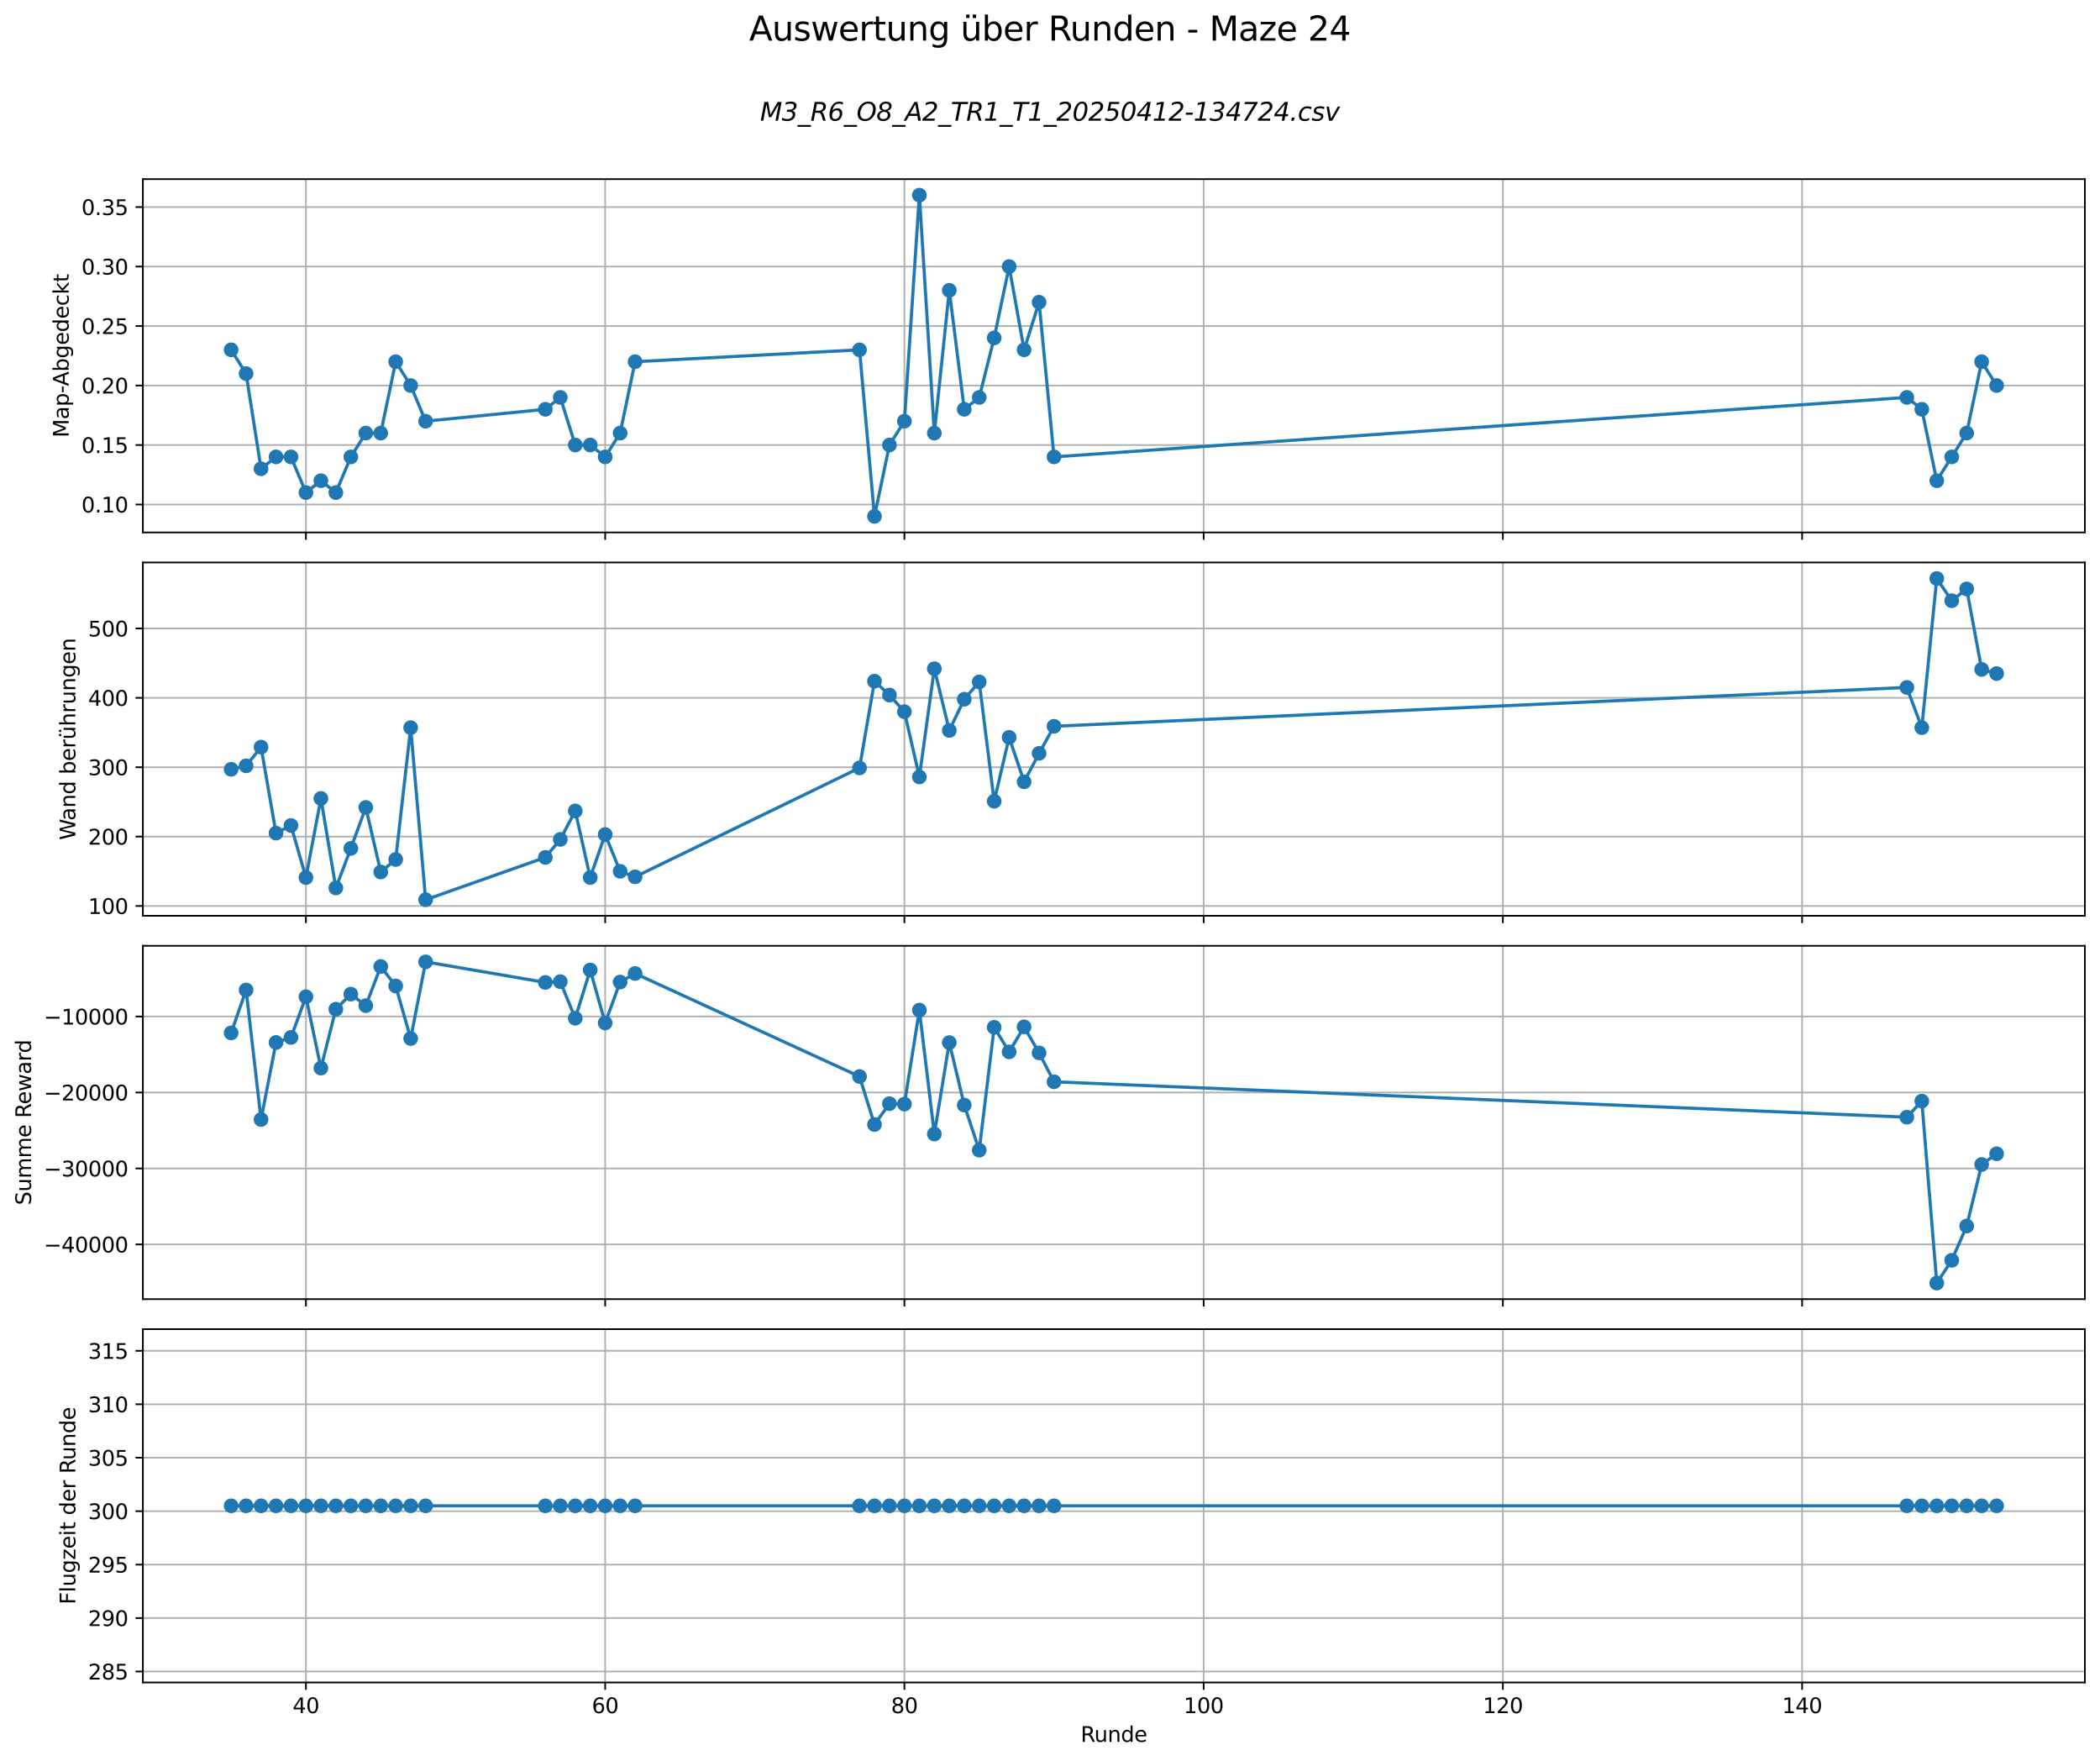 <?xml version="1.0" encoding="utf-8" standalone="no"?>
<!DOCTYPE svg PUBLIC "-//W3C//DTD SVG 1.1//EN"
  "http://www.w3.org/Graphics/SVG/1.1/DTD/svg11.dtd">
<svg xmlns:xlink="http://www.w3.org/1999/xlink" width="1000.63pt" height="839.081pt" viewBox="0 0 1000.63 839.081" xmlns="http://www.w3.org/2000/svg" version="1.1">
 <defs>
  <style type="text/css">*{stroke-linejoin: round; stroke-linecap: butt}</style>
 </defs>
 <g id="figure_1">
  <g id="patch_1">
   <path d="M 0 839.081 
L 1000.63 839.081 
L 1000.63 0 
L 0 0 
z
" style="fill: #ffffff"/>
  </g>
  <g id="axes_1">
   <g id="patch_2">
    <path d="M 68.07 253.65 
L 993.43 253.65 
L 993.43 85.325 
L 68.07 85.325 
z
" style="fill: #ffffff"/>
   </g>
   <g id="matplotlib.axis_1">
    <g id="xtick_1">
     <g id="line2d_1">
      <path d="M 145.778 253.65 
L 145.778 85.325 
" clip-path="url(#p09912f2c16)" style="fill: none; stroke: #b0b0b0; stroke-width: 0.8; stroke-linecap: square"/>
     </g>
     <g id="line2d_2">
      <defs>
       <path id="m6207417514" d="M 0 0 
L 0 3.5 
" style="stroke: #000000; stroke-width: 0.8"/>
      </defs>
      <g>
       <use xlink:href="#m6207417514" x="145.778" y="253.65" style="stroke: #000000; stroke-width: 0.8"/>
      </g>
     </g>
    </g>
    <g id="xtick_2">
     <g id="line2d_3">
      <path d="M 288.36 253.65 
L 288.36 85.325 
" clip-path="url(#p09912f2c16)" style="fill: none; stroke: #b0b0b0; stroke-width: 0.8; stroke-linecap: square"/>
     </g>
     <g id="line2d_4">
      <g>
       <use xlink:href="#m6207417514" x="288.36" y="253.65" style="stroke: #000000; stroke-width: 0.8"/>
      </g>
     </g>
    </g>
    <g id="xtick_3">
     <g id="line2d_5">
      <path d="M 430.943 253.65 
L 430.943 85.325 
" clip-path="url(#p09912f2c16)" style="fill: none; stroke: #b0b0b0; stroke-width: 0.8; stroke-linecap: square"/>
     </g>
     <g id="line2d_6">
      <g>
       <use xlink:href="#m6207417514" x="430.943" y="253.65" style="stroke: #000000; stroke-width: 0.8"/>
      </g>
     </g>
    </g>
    <g id="xtick_4">
     <g id="line2d_7">
      <path d="M 573.525 253.65 
L 573.525 85.325 
" clip-path="url(#p09912f2c16)" style="fill: none; stroke: #b0b0b0; stroke-width: 0.8; stroke-linecap: square"/>
     </g>
     <g id="line2d_8">
      <g>
       <use xlink:href="#m6207417514" x="573.525" y="253.65" style="stroke: #000000; stroke-width: 0.8"/>
      </g>
     </g>
    </g>
    <g id="xtick_5">
     <g id="line2d_9">
      <path d="M 716.107 253.65 
L 716.107 85.325 
" clip-path="url(#p09912f2c16)" style="fill: none; stroke: #b0b0b0; stroke-width: 0.8; stroke-linecap: square"/>
     </g>
     <g id="line2d_10">
      <g>
       <use xlink:href="#m6207417514" x="716.107" y="253.65" style="stroke: #000000; stroke-width: 0.8"/>
      </g>
     </g>
    </g>
    <g id="xtick_6">
     <g id="line2d_11">
      <path d="M 858.69 253.65 
L 858.69 85.325 
" clip-path="url(#p09912f2c16)" style="fill: none; stroke: #b0b0b0; stroke-width: 0.8; stroke-linecap: square"/>
     </g>
     <g id="line2d_12">
      <g>
       <use xlink:href="#m6207417514" x="858.69" y="253.65" style="stroke: #000000; stroke-width: 0.8"/>
      </g>
     </g>
    </g>
   </g>
   <g id="matplotlib.axis_2">
    <g id="ytick_1">
     <g id="line2d_13">
      <path d="M 68.07 240.331 
L 993.43 240.331 
" clip-path="url(#p09912f2c16)" style="fill: none; stroke: #b0b0b0; stroke-width: 0.8; stroke-linecap: square"/>
     </g>
     <g id="line2d_14">
      <defs>
       <path id="mba6e91b358" d="M 0 0 
L -3.5 0 
" style="stroke: #000000; stroke-width: 0.8"/>
      </defs>
      <g>
       <use xlink:href="#mba6e91b358" x="68.07" y="240.331" style="stroke: #000000; stroke-width: 0.8"/>
      </g>
     </g>
     <g id="text_1">
      <!-- 0.10 -->
      <g transform="translate(38.805 244.131) scale(0.1 -0.1)">
       <defs>
        <path id="DejaVuSans-30" d="M 2034 4250 
Q 1547 4250 1301 3770 
Q 1056 3291 1056 2328 
Q 1056 1369 1301 889 
Q 1547 409 2034 409 
Q 2525 409 2770 889 
Q 3016 1369 3016 2328 
Q 3016 3291 2770 3770 
Q 2525 4250 2034 4250 
z
M 2034 4750 
Q 2819 4750 3233 4129 
Q 3647 3509 3647 2328 
Q 3647 1150 3233 529 
Q 2819 -91 2034 -91 
Q 1250 -91 836 529 
Q 422 1150 422 2328 
Q 422 3509 836 4129 
Q 1250 4750 2034 4750 
z
" transform="scale(0.016)"/>
        <path id="DejaVuSans-2e" d="M 684 794 
L 1344 794 
L 1344 0 
L 684 0 
L 684 794 
z
" transform="scale(0.016)"/>
        <path id="DejaVuSans-31" d="M 794 531 
L 1825 531 
L 1825 4091 
L 703 3866 
L 703 4441 
L 1819 4666 
L 2450 4666 
L 2450 531 
L 3481 531 
L 3481 0 
L 794 0 
L 794 531 
z
" transform="scale(0.016)"/>
       </defs>
       <use xlink:href="#DejaVuSans-30"/>
       <use xlink:href="#DejaVuSans-2e" x="63.623"/>
       <use xlink:href="#DejaVuSans-31" x="95.41"/>
       <use xlink:href="#DejaVuSans-30" x="159.033"/>
      </g>
     </g>
    </g>
    <g id="ytick_2">
     <g id="line2d_15">
      <path d="M 68.07 211.994 
L 993.43 211.994 
" clip-path="url(#p09912f2c16)" style="fill: none; stroke: #b0b0b0; stroke-width: 0.8; stroke-linecap: square"/>
     </g>
     <g id="line2d_16">
      <g>
       <use xlink:href="#mba6e91b358" x="68.07" y="211.994" style="stroke: #000000; stroke-width: 0.8"/>
      </g>
     </g>
     <g id="text_2">
      <!-- 0.15 -->
      <g transform="translate(38.805 215.793) scale(0.1 -0.1)">
       <defs>
        <path id="DejaVuSans-35" d="M 691 4666 
L 3169 4666 
L 3169 4134 
L 1269 4134 
L 1269 2991 
Q 1406 3038 1543 3061 
Q 1681 3084 1819 3084 
Q 2600 3084 3056 2656 
Q 3513 2228 3513 1497 
Q 3513 744 3044 326 
Q 2575 -91 1722 -91 
Q 1428 -91 1123 -41 
Q 819 9 494 109 
L 494 744 
Q 775 591 1075 516 
Q 1375 441 1709 441 
Q 2250 441 2565 725 
Q 2881 1009 2881 1497 
Q 2881 1984 2565 2268 
Q 2250 2553 1709 2553 
Q 1456 2553 1204 2497 
Q 953 2441 691 2322 
L 691 4666 
z
" transform="scale(0.016)"/>
       </defs>
       <use xlink:href="#DejaVuSans-30"/>
       <use xlink:href="#DejaVuSans-2e" x="63.623"/>
       <use xlink:href="#DejaVuSans-31" x="95.41"/>
       <use xlink:href="#DejaVuSans-35" x="159.033"/>
      </g>
     </g>
    </g>
    <g id="ytick_3">
     <g id="line2d_17">
      <path d="M 68.07 183.656 
L 993.43 183.656 
" clip-path="url(#p09912f2c16)" style="fill: none; stroke: #b0b0b0; stroke-width: 0.8; stroke-linecap: square"/>
     </g>
     <g id="line2d_18">
      <g>
       <use xlink:href="#mba6e91b358" x="68.07" y="183.656" style="stroke: #000000; stroke-width: 0.8"/>
      </g>
     </g>
     <g id="text_3">
      <!-- 0.20 -->
      <g transform="translate(38.805 187.455) scale(0.1 -0.1)">
       <defs>
        <path id="DejaVuSans-32" d="M 1228 531 
L 3431 531 
L 3431 0 
L 469 0 
L 469 531 
Q 828 903 1448 1529 
Q 2069 2156 2228 2338 
Q 2531 2678 2651 2914 
Q 2772 3150 2772 3378 
Q 2772 3750 2511 3984 
Q 2250 4219 1831 4219 
Q 1534 4219 1204 4116 
Q 875 4013 500 3803 
L 500 4441 
Q 881 4594 1212 4672 
Q 1544 4750 1819 4750 
Q 2544 4750 2975 4387 
Q 3406 4025 3406 3419 
Q 3406 3131 3298 2873 
Q 3191 2616 2906 2266 
Q 2828 2175 2409 1742 
Q 1991 1309 1228 531 
z
" transform="scale(0.016)"/>
       </defs>
       <use xlink:href="#DejaVuSans-30"/>
       <use xlink:href="#DejaVuSans-2e" x="63.623"/>
       <use xlink:href="#DejaVuSans-32" x="95.41"/>
       <use xlink:href="#DejaVuSans-30" x="159.033"/>
      </g>
     </g>
    </g>
    <g id="ytick_4">
     <g id="line2d_19">
      <path d="M 68.07 155.319 
L 993.43 155.319 
" clip-path="url(#p09912f2c16)" style="fill: none; stroke: #b0b0b0; stroke-width: 0.8; stroke-linecap: square"/>
     </g>
     <g id="line2d_20">
      <g>
       <use xlink:href="#mba6e91b358" x="68.07" y="155.319" style="stroke: #000000; stroke-width: 0.8"/>
      </g>
     </g>
     <g id="text_4">
      <!-- 0.25 -->
      <g transform="translate(38.805 159.118) scale(0.1 -0.1)">
       <use xlink:href="#DejaVuSans-30"/>
       <use xlink:href="#DejaVuSans-2e" x="63.623"/>
       <use xlink:href="#DejaVuSans-32" x="95.41"/>
       <use xlink:href="#DejaVuSans-35" x="159.033"/>
      </g>
     </g>
    </g>
    <g id="ytick_5">
     <g id="line2d_21">
      <path d="M 68.07 126.981 
L 993.43 126.981 
" clip-path="url(#p09912f2c16)" style="fill: none; stroke: #b0b0b0; stroke-width: 0.8; stroke-linecap: square"/>
     </g>
     <g id="line2d_22">
      <g>
       <use xlink:href="#mba6e91b358" x="68.07" y="126.981" style="stroke: #000000; stroke-width: 0.8"/>
      </g>
     </g>
     <g id="text_5">
      <!-- 0.30 -->
      <g transform="translate(38.805 130.78) scale(0.1 -0.1)">
       <defs>
        <path id="DejaVuSans-33" d="M 2597 2516 
Q 3050 2419 3304 2112 
Q 3559 1806 3559 1356 
Q 3559 666 3084 287 
Q 2609 -91 1734 -91 
Q 1441 -91 1130 -33 
Q 819 25 488 141 
L 488 750 
Q 750 597 1062 519 
Q 1375 441 1716 441 
Q 2309 441 2620 675 
Q 2931 909 2931 1356 
Q 2931 1769 2642 2001 
Q 2353 2234 1838 2234 
L 1294 2234 
L 1294 2753 
L 1863 2753 
Q 2328 2753 2575 2939 
Q 2822 3125 2822 3475 
Q 2822 3834 2567 4026 
Q 2313 4219 1838 4219 
Q 1578 4219 1281 4162 
Q 984 4106 628 3988 
L 628 4550 
Q 988 4650 1302 4700 
Q 1616 4750 1894 4750 
Q 2613 4750 3031 4423 
Q 3450 4097 3450 3541 
Q 3450 3153 3228 2886 
Q 3006 2619 2597 2516 
z
" transform="scale(0.016)"/>
       </defs>
       <use xlink:href="#DejaVuSans-30"/>
       <use xlink:href="#DejaVuSans-2e" x="63.623"/>
       <use xlink:href="#DejaVuSans-33" x="95.41"/>
       <use xlink:href="#DejaVuSans-30" x="159.033"/>
      </g>
     </g>
    </g>
    <g id="ytick_6">
     <g id="line2d_23">
      <path d="M 68.07 98.644 
L 993.43 98.644 
" clip-path="url(#p09912f2c16)" style="fill: none; stroke: #b0b0b0; stroke-width: 0.8; stroke-linecap: square"/>
     </g>
     <g id="line2d_24">
      <g>
       <use xlink:href="#mba6e91b358" x="68.07" y="98.644" style="stroke: #000000; stroke-width: 0.8"/>
      </g>
     </g>
     <g id="text_6">
      <!-- 0.35 -->
      <g transform="translate(38.805 102.443) scale(0.1 -0.1)">
       <use xlink:href="#DejaVuSans-30"/>
       <use xlink:href="#DejaVuSans-2e" x="63.623"/>
       <use xlink:href="#DejaVuSans-33" x="95.41"/>
       <use xlink:href="#DejaVuSans-35" x="159.033"/>
      </g>
     </g>
    </g>
    <g id="text_7">
     <!-- Map-Abgedeckt -->
     <g transform="translate(32.725 208.432) rotate(-90) scale(0.1 -0.1)">
      <defs>
       <path id="DejaVuSans-4d" d="M 628 4666 
L 1569 4666 
L 2759 1491 
L 3956 4666 
L 4897 4666 
L 4897 0 
L 4281 0 
L 4281 4097 
L 3078 897 
L 2444 897 
L 1241 4097 
L 1241 0 
L 628 0 
L 628 4666 
z
" transform="scale(0.016)"/>
       <path id="DejaVuSans-61" d="M 2194 1759 
Q 1497 1759 1228 1600 
Q 959 1441 959 1056 
Q 959 750 1161 570 
Q 1363 391 1709 391 
Q 2188 391 2477 730 
Q 2766 1069 2766 1631 
L 2766 1759 
L 2194 1759 
z
M 3341 1997 
L 3341 0 
L 2766 0 
L 2766 531 
Q 2569 213 2275 61 
Q 1981 -91 1556 -91 
Q 1019 -91 701 211 
Q 384 513 384 1019 
Q 384 1609 779 1909 
Q 1175 2209 1959 2209 
L 2766 2209 
L 2766 2266 
Q 2766 2663 2505 2880 
Q 2244 3097 1772 3097 
Q 1472 3097 1187 3025 
Q 903 2953 641 2809 
L 641 3341 
Q 956 3463 1253 3523 
Q 1550 3584 1831 3584 
Q 2591 3584 2966 3190 
Q 3341 2797 3341 1997 
z
" transform="scale(0.016)"/>
       <path id="DejaVuSans-70" d="M 1159 525 
L 1159 -1331 
L 581 -1331 
L 581 3500 
L 1159 3500 
L 1159 2969 
Q 1341 3281 1617 3432 
Q 1894 3584 2278 3584 
Q 2916 3584 3314 3078 
Q 3713 2572 3713 1747 
Q 3713 922 3314 415 
Q 2916 -91 2278 -91 
Q 1894 -91 1617 61 
Q 1341 213 1159 525 
z
M 3116 1747 
Q 3116 2381 2855 2742 
Q 2594 3103 2138 3103 
Q 1681 3103 1420 2742 
Q 1159 2381 1159 1747 
Q 1159 1113 1420 752 
Q 1681 391 2138 391 
Q 2594 391 2855 752 
Q 3116 1113 3116 1747 
z
" transform="scale(0.016)"/>
       <path id="DejaVuSans-2d" d="M 313 2009 
L 1997 2009 
L 1997 1497 
L 313 1497 
L 313 2009 
z
" transform="scale(0.016)"/>
       <path id="DejaVuSans-41" d="M 2188 4044 
L 1331 1722 
L 3047 1722 
L 2188 4044 
z
M 1831 4666 
L 2547 4666 
L 4325 0 
L 3669 0 
L 3244 1197 
L 1141 1197 
L 716 0 
L 50 0 
L 1831 4666 
z
" transform="scale(0.016)"/>
       <path id="DejaVuSans-62" d="M 3116 1747 
Q 3116 2381 2855 2742 
Q 2594 3103 2138 3103 
Q 1681 3103 1420 2742 
Q 1159 2381 1159 1747 
Q 1159 1113 1420 752 
Q 1681 391 2138 391 
Q 2594 391 2855 752 
Q 3116 1113 3116 1747 
z
M 1159 2969 
Q 1341 3281 1617 3432 
Q 1894 3584 2278 3584 
Q 2916 3584 3314 3078 
Q 3713 2572 3713 1747 
Q 3713 922 3314 415 
Q 2916 -91 2278 -91 
Q 1894 -91 1617 61 
Q 1341 213 1159 525 
L 1159 0 
L 581 0 
L 581 4863 
L 1159 4863 
L 1159 2969 
z
" transform="scale(0.016)"/>
       <path id="DejaVuSans-67" d="M 2906 1791 
Q 2906 2416 2648 2759 
Q 2391 3103 1925 3103 
Q 1463 3103 1205 2759 
Q 947 2416 947 1791 
Q 947 1169 1205 825 
Q 1463 481 1925 481 
Q 2391 481 2648 825 
Q 2906 1169 2906 1791 
z
M 3481 434 
Q 3481 -459 3084 -895 
Q 2688 -1331 1869 -1331 
Q 1566 -1331 1297 -1286 
Q 1028 -1241 775 -1147 
L 775 -588 
Q 1028 -725 1275 -790 
Q 1522 -856 1778 -856 
Q 2344 -856 2625 -561 
Q 2906 -266 2906 331 
L 2906 616 
Q 2728 306 2450 153 
Q 2172 0 1784 0 
Q 1141 0 747 490 
Q 353 981 353 1791 
Q 353 2603 747 3093 
Q 1141 3584 1784 3584 
Q 2172 3584 2450 3431 
Q 2728 3278 2906 2969 
L 2906 3500 
L 3481 3500 
L 3481 434 
z
" transform="scale(0.016)"/>
       <path id="DejaVuSans-65" d="M 3597 1894 
L 3597 1613 
L 953 1613 
Q 991 1019 1311 708 
Q 1631 397 2203 397 
Q 2534 397 2845 478 
Q 3156 559 3463 722 
L 3463 178 
Q 3153 47 2828 -22 
Q 2503 -91 2169 -91 
Q 1331 -91 842 396 
Q 353 884 353 1716 
Q 353 2575 817 3079 
Q 1281 3584 2069 3584 
Q 2775 3584 3186 3129 
Q 3597 2675 3597 1894 
z
M 3022 2063 
Q 3016 2534 2758 2815 
Q 2500 3097 2075 3097 
Q 1594 3097 1305 2825 
Q 1016 2553 972 2059 
L 3022 2063 
z
" transform="scale(0.016)"/>
       <path id="DejaVuSans-64" d="M 2906 2969 
L 2906 4863 
L 3481 4863 
L 3481 0 
L 2906 0 
L 2906 525 
Q 2725 213 2448 61 
Q 2172 -91 1784 -91 
Q 1150 -91 751 415 
Q 353 922 353 1747 
Q 353 2572 751 3078 
Q 1150 3584 1784 3584 
Q 2172 3584 2448 3432 
Q 2725 3281 2906 2969 
z
M 947 1747 
Q 947 1113 1208 752 
Q 1469 391 1925 391 
Q 2381 391 2643 752 
Q 2906 1113 2906 1747 
Q 2906 2381 2643 2742 
Q 2381 3103 1925 3103 
Q 1469 3103 1208 2742 
Q 947 2381 947 1747 
z
" transform="scale(0.016)"/>
       <path id="DejaVuSans-63" d="M 3122 3366 
L 3122 2828 
Q 2878 2963 2633 3030 
Q 2388 3097 2138 3097 
Q 1578 3097 1268 2742 
Q 959 2388 959 1747 
Q 959 1106 1268 751 
Q 1578 397 2138 397 
Q 2388 397 2633 464 
Q 2878 531 3122 666 
L 3122 134 
Q 2881 22 2623 -34 
Q 2366 -91 2075 -91 
Q 1284 -91 818 406 
Q 353 903 353 1747 
Q 353 2603 823 3093 
Q 1294 3584 2113 3584 
Q 2378 3584 2631 3529 
Q 2884 3475 3122 3366 
z
" transform="scale(0.016)"/>
       <path id="DejaVuSans-6b" d="M 581 4863 
L 1159 4863 
L 1159 1991 
L 2875 3500 
L 3609 3500 
L 1753 1863 
L 3688 0 
L 2938 0 
L 1159 1709 
L 1159 0 
L 581 0 
L 581 4863 
z
" transform="scale(0.016)"/>
       <path id="DejaVuSans-74" d="M 1172 4494 
L 1172 3500 
L 2356 3500 
L 2356 3053 
L 1172 3053 
L 1172 1153 
Q 1172 725 1289 603 
Q 1406 481 1766 481 
L 2356 481 
L 2356 0 
L 1766 0 
Q 1100 0 847 248 
Q 594 497 594 1153 
L 594 3053 
L 172 3053 
L 172 3500 
L 594 3500 
L 594 4494 
L 1172 4494 
z
" transform="scale(0.016)"/>
      </defs>
      <use xlink:href="#DejaVuSans-4d"/>
      <use xlink:href="#DejaVuSans-61" x="86.279"/>
      <use xlink:href="#DejaVuSans-70" x="147.559"/>
      <use xlink:href="#DejaVuSans-2d" x="211.035"/>
      <use xlink:href="#DejaVuSans-41" x="244.869"/>
      <use xlink:href="#DejaVuSans-62" x="313.277"/>
      <use xlink:href="#DejaVuSans-67" x="376.754"/>
      <use xlink:href="#DejaVuSans-65" x="440.23"/>
      <use xlink:href="#DejaVuSans-64" x="501.754"/>
      <use xlink:href="#DejaVuSans-65" x="565.23"/>
      <use xlink:href="#DejaVuSans-63" x="626.754"/>
      <use xlink:href="#DejaVuSans-6b" x="681.734"/>
      <use xlink:href="#DejaVuSans-74" x="739.645"/>
     </g>
    </g>
   </g>
   <g id="line2d_25">
    <path d="M 110.132 166.654 
L 117.261 177.989 
L 124.39 223.329 
L 131.519 217.661 
L 138.649 217.661 
L 145.778 234.664 
L 152.907 228.996 
L 160.036 234.664 
L 167.165 217.661 
L 174.294 206.326 
L 181.423 206.326 
L 188.552 172.321 
L 195.682 183.656 
L 202.811 200.659 
L 259.844 194.991 
L 266.973 189.324 
L 274.102 211.994 
L 281.231 211.994 
L 288.36 217.661 
L 295.489 206.326 
L 302.618 172.321 
L 409.555 166.654 
L 416.684 245.999 
L 423.813 211.994 
L 430.943 200.659 
L 438.072 92.976 
L 445.201 206.326 
L 452.33 138.316 
L 459.459 194.991 
L 466.588 189.324 
L 473.717 160.986 
L 480.846 126.981 
L 487.976 166.654 
L 495.105 143.984 
L 502.234 217.661 
L 908.594 189.324 
L 915.723 194.991 
L 922.852 228.996 
L 929.981 217.661 
L 937.11 206.326 
L 944.239 172.321 
L 951.368 183.656 
" clip-path="url(#p09912f2c16)" style="fill: none; stroke: #1f77b4; stroke-width: 1.5; stroke-linecap: square"/>
    <defs>
     <path id="m9b186c218f" d="M 0 3 
C 0.796 3 1.559 2.684 2.121 2.121 
C 2.684 1.559 3 0.796 3 0 
C 3 -0.796 2.684 -1.559 2.121 -2.121 
C 1.559 -2.684 0.796 -3 0 -3 
C -0.796 -3 -1.559 -2.684 -2.121 -2.121 
C -2.684 -1.559 -3 -0.796 -3 0 
C -3 0.796 -2.684 1.559 -2.121 2.121 
C -1.559 2.684 -0.796 3 0 3 
z
" style="stroke: #1f77b4"/>
    </defs>
    <g clip-path="url(#p09912f2c16)">
     <use xlink:href="#m9b186c218f" x="110.132" y="166.654" style="fill: #1f77b4; stroke: #1f77b4"/>
     <use xlink:href="#m9b186c218f" x="117.261" y="177.989" style="fill: #1f77b4; stroke: #1f77b4"/>
     <use xlink:href="#m9b186c218f" x="124.39" y="223.329" style="fill: #1f77b4; stroke: #1f77b4"/>
     <use xlink:href="#m9b186c218f" x="131.519" y="217.661" style="fill: #1f77b4; stroke: #1f77b4"/>
     <use xlink:href="#m9b186c218f" x="138.649" y="217.661" style="fill: #1f77b4; stroke: #1f77b4"/>
     <use xlink:href="#m9b186c218f" x="145.778" y="234.664" style="fill: #1f77b4; stroke: #1f77b4"/>
     <use xlink:href="#m9b186c218f" x="152.907" y="228.996" style="fill: #1f77b4; stroke: #1f77b4"/>
     <use xlink:href="#m9b186c218f" x="160.036" y="234.664" style="fill: #1f77b4; stroke: #1f77b4"/>
     <use xlink:href="#m9b186c218f" x="167.165" y="217.661" style="fill: #1f77b4; stroke: #1f77b4"/>
     <use xlink:href="#m9b186c218f" x="174.294" y="206.326" style="fill: #1f77b4; stroke: #1f77b4"/>
     <use xlink:href="#m9b186c218f" x="181.423" y="206.326" style="fill: #1f77b4; stroke: #1f77b4"/>
     <use xlink:href="#m9b186c218f" x="188.552" y="172.321" style="fill: #1f77b4; stroke: #1f77b4"/>
     <use xlink:href="#m9b186c218f" x="195.682" y="183.656" style="fill: #1f77b4; stroke: #1f77b4"/>
     <use xlink:href="#m9b186c218f" x="202.811" y="200.659" style="fill: #1f77b4; stroke: #1f77b4"/>
     <use xlink:href="#m9b186c218f" x="259.844" y="194.991" style="fill: #1f77b4; stroke: #1f77b4"/>
     <use xlink:href="#m9b186c218f" x="266.973" y="189.324" style="fill: #1f77b4; stroke: #1f77b4"/>
     <use xlink:href="#m9b186c218f" x="274.102" y="211.994" style="fill: #1f77b4; stroke: #1f77b4"/>
     <use xlink:href="#m9b186c218f" x="281.231" y="211.994" style="fill: #1f77b4; stroke: #1f77b4"/>
     <use xlink:href="#m9b186c218f" x="288.36" y="217.661" style="fill: #1f77b4; stroke: #1f77b4"/>
     <use xlink:href="#m9b186c218f" x="295.489" y="206.326" style="fill: #1f77b4; stroke: #1f77b4"/>
     <use xlink:href="#m9b186c218f" x="302.618" y="172.321" style="fill: #1f77b4; stroke: #1f77b4"/>
     <use xlink:href="#m9b186c218f" x="409.555" y="166.654" style="fill: #1f77b4; stroke: #1f77b4"/>
     <use xlink:href="#m9b186c218f" x="416.684" y="245.999" style="fill: #1f77b4; stroke: #1f77b4"/>
     <use xlink:href="#m9b186c218f" x="423.813" y="211.994" style="fill: #1f77b4; stroke: #1f77b4"/>
     <use xlink:href="#m9b186c218f" x="430.943" y="200.659" style="fill: #1f77b4; stroke: #1f77b4"/>
     <use xlink:href="#m9b186c218f" x="438.072" y="92.976" style="fill: #1f77b4; stroke: #1f77b4"/>
     <use xlink:href="#m9b186c218f" x="445.201" y="206.326" style="fill: #1f77b4; stroke: #1f77b4"/>
     <use xlink:href="#m9b186c218f" x="452.33" y="138.316" style="fill: #1f77b4; stroke: #1f77b4"/>
     <use xlink:href="#m9b186c218f" x="459.459" y="194.991" style="fill: #1f77b4; stroke: #1f77b4"/>
     <use xlink:href="#m9b186c218f" x="466.588" y="189.324" style="fill: #1f77b4; stroke: #1f77b4"/>
     <use xlink:href="#m9b186c218f" x="473.717" y="160.986" style="fill: #1f77b4; stroke: #1f77b4"/>
     <use xlink:href="#m9b186c218f" x="480.846" y="126.981" style="fill: #1f77b4; stroke: #1f77b4"/>
     <use xlink:href="#m9b186c218f" x="487.976" y="166.654" style="fill: #1f77b4; stroke: #1f77b4"/>
     <use xlink:href="#m9b186c218f" x="495.105" y="143.984" style="fill: #1f77b4; stroke: #1f77b4"/>
     <use xlink:href="#m9b186c218f" x="502.234" y="217.661" style="fill: #1f77b4; stroke: #1f77b4"/>
     <use xlink:href="#m9b186c218f" x="908.594" y="189.324" style="fill: #1f77b4; stroke: #1f77b4"/>
     <use xlink:href="#m9b186c218f" x="915.723" y="194.991" style="fill: #1f77b4; stroke: #1f77b4"/>
     <use xlink:href="#m9b186c218f" x="922.852" y="228.996" style="fill: #1f77b4; stroke: #1f77b4"/>
     <use xlink:href="#m9b186c218f" x="929.981" y="217.661" style="fill: #1f77b4; stroke: #1f77b4"/>
     <use xlink:href="#m9b186c218f" x="937.11" y="206.326" style="fill: #1f77b4; stroke: #1f77b4"/>
     <use xlink:href="#m9b186c218f" x="944.239" y="172.321" style="fill: #1f77b4; stroke: #1f77b4"/>
     <use xlink:href="#m9b186c218f" x="951.368" y="183.656" style="fill: #1f77b4; stroke: #1f77b4"/>
    </g>
   </g>
   <g id="patch_3">
    <path d="M 68.07 253.65 
L 68.07 85.325 
" style="fill: none; stroke: #000000; stroke-width: 0.8; stroke-linejoin: miter; stroke-linecap: square"/>
   </g>
   <g id="patch_4">
    <path d="M 993.43 253.65 
L 993.43 85.325 
" style="fill: none; stroke: #000000; stroke-width: 0.8; stroke-linejoin: miter; stroke-linecap: square"/>
   </g>
   <g id="patch_5">
    <path d="M 68.07 253.65 
L 993.43 253.65 
" style="fill: none; stroke: #000000; stroke-width: 0.8; stroke-linejoin: miter; stroke-linecap: square"/>
   </g>
   <g id="patch_6">
    <path d="M 68.07 85.325 
L 993.43 85.325 
" style="fill: none; stroke: #000000; stroke-width: 0.8; stroke-linejoin: miter; stroke-linecap: square"/>
   </g>
  </g>
  <g id="axes_2">
   <g id="patch_7">
    <path d="M 68.07 436.275 
L 993.43 436.275 
L 993.43 267.95 
L 68.07 267.95 
z
" style="fill: #ffffff"/>
   </g>
   <g id="matplotlib.axis_3">
    <g id="xtick_7">
     <g id="line2d_26">
      <path d="M 145.778 436.275 
L 145.778 267.95 
" clip-path="url(#pc98a6376ab)" style="fill: none; stroke: #b0b0b0; stroke-width: 0.8; stroke-linecap: square"/>
     </g>
     <g id="line2d_27">
      <g>
       <use xlink:href="#m6207417514" x="145.778" y="436.275" style="stroke: #000000; stroke-width: 0.8"/>
      </g>
     </g>
    </g>
    <g id="xtick_8">
     <g id="line2d_28">
      <path d="M 288.36 436.275 
L 288.36 267.95 
" clip-path="url(#pc98a6376ab)" style="fill: none; stroke: #b0b0b0; stroke-width: 0.8; stroke-linecap: square"/>
     </g>
     <g id="line2d_29">
      <g>
       <use xlink:href="#m6207417514" x="288.36" y="436.275" style="stroke: #000000; stroke-width: 0.8"/>
      </g>
     </g>
    </g>
    <g id="xtick_9">
     <g id="line2d_30">
      <path d="M 430.943 436.275 
L 430.943 267.95 
" clip-path="url(#pc98a6376ab)" style="fill: none; stroke: #b0b0b0; stroke-width: 0.8; stroke-linecap: square"/>
     </g>
     <g id="line2d_31">
      <g>
       <use xlink:href="#m6207417514" x="430.943" y="436.275" style="stroke: #000000; stroke-width: 0.8"/>
      </g>
     </g>
    </g>
    <g id="xtick_10">
     <g id="line2d_32">
      <path d="M 573.525 436.275 
L 573.525 267.95 
" clip-path="url(#pc98a6376ab)" style="fill: none; stroke: #b0b0b0; stroke-width: 0.8; stroke-linecap: square"/>
     </g>
     <g id="line2d_33">
      <g>
       <use xlink:href="#m6207417514" x="573.525" y="436.275" style="stroke: #000000; stroke-width: 0.8"/>
      </g>
     </g>
    </g>
    <g id="xtick_11">
     <g id="line2d_34">
      <path d="M 716.107 436.275 
L 716.107 267.95 
" clip-path="url(#pc98a6376ab)" style="fill: none; stroke: #b0b0b0; stroke-width: 0.8; stroke-linecap: square"/>
     </g>
     <g id="line2d_35">
      <g>
       <use xlink:href="#m6207417514" x="716.107" y="436.275" style="stroke: #000000; stroke-width: 0.8"/>
      </g>
     </g>
    </g>
    <g id="xtick_12">
     <g id="line2d_36">
      <path d="M 858.69 436.275 
L 858.69 267.95 
" clip-path="url(#pc98a6376ab)" style="fill: none; stroke: #b0b0b0; stroke-width: 0.8; stroke-linecap: square"/>
     </g>
     <g id="line2d_37">
      <g>
       <use xlink:href="#m6207417514" x="858.69" y="436.275" style="stroke: #000000; stroke-width: 0.8"/>
      </g>
     </g>
    </g>
   </g>
   <g id="matplotlib.axis_4">
    <g id="ytick_7">
     <g id="line2d_38">
      <path d="M 68.07 431.598 
L 993.43 431.598 
" clip-path="url(#pc98a6376ab)" style="fill: none; stroke: #b0b0b0; stroke-width: 0.8; stroke-linecap: square"/>
     </g>
     <g id="line2d_39">
      <g>
       <use xlink:href="#mba6e91b358" x="68.07" y="431.598" style="stroke: #000000; stroke-width: 0.8"/>
      </g>
     </g>
     <g id="text_8">
      <!-- 100 -->
      <g transform="translate(41.983 435.398) scale(0.1 -0.1)">
       <use xlink:href="#DejaVuSans-31"/>
       <use xlink:href="#DejaVuSans-30" x="63.623"/>
       <use xlink:href="#DejaVuSans-30" x="127.246"/>
      </g>
     </g>
    </g>
    <g id="ytick_8">
     <g id="line2d_40">
      <path d="M 68.07 398.548 
L 993.43 398.548 
" clip-path="url(#pc98a6376ab)" style="fill: none; stroke: #b0b0b0; stroke-width: 0.8; stroke-linecap: square"/>
     </g>
     <g id="line2d_41">
      <g>
       <use xlink:href="#mba6e91b358" x="68.07" y="398.548" style="stroke: #000000; stroke-width: 0.8"/>
      </g>
     </g>
     <g id="text_9">
      <!-- 200 -->
      <g transform="translate(41.983 402.347) scale(0.1 -0.1)">
       <use xlink:href="#DejaVuSans-32"/>
       <use xlink:href="#DejaVuSans-30" x="63.623"/>
       <use xlink:href="#DejaVuSans-30" x="127.246"/>
      </g>
     </g>
    </g>
    <g id="ytick_9">
     <g id="line2d_42">
      <path d="M 68.07 365.498 
L 993.43 365.498 
" clip-path="url(#pc98a6376ab)" style="fill: none; stroke: #b0b0b0; stroke-width: 0.8; stroke-linecap: square"/>
     </g>
     <g id="line2d_43">
      <g>
       <use xlink:href="#mba6e91b358" x="68.07" y="365.498" style="stroke: #000000; stroke-width: 0.8"/>
      </g>
     </g>
     <g id="text_10">
      <!-- 300 -->
      <g transform="translate(41.983 369.297) scale(0.1 -0.1)">
       <use xlink:href="#DejaVuSans-33"/>
       <use xlink:href="#DejaVuSans-30" x="63.623"/>
       <use xlink:href="#DejaVuSans-30" x="127.246"/>
      </g>
     </g>
    </g>
    <g id="ytick_10">
     <g id="line2d_44">
      <path d="M 68.07 332.448 
L 993.43 332.448 
" clip-path="url(#pc98a6376ab)" style="fill: none; stroke: #b0b0b0; stroke-width: 0.8; stroke-linecap: square"/>
     </g>
     <g id="line2d_45">
      <g>
       <use xlink:href="#mba6e91b358" x="68.07" y="332.448" style="stroke: #000000; stroke-width: 0.8"/>
      </g>
     </g>
     <g id="text_11">
      <!-- 400 -->
      <g transform="translate(41.983 336.247) scale(0.1 -0.1)">
       <defs>
        <path id="DejaVuSans-34" d="M 2419 4116 
L 825 1625 
L 2419 1625 
L 2419 4116 
z
M 2253 4666 
L 3047 4666 
L 3047 1625 
L 3713 1625 
L 3713 1100 
L 3047 1100 
L 3047 0 
L 2419 0 
L 2419 1100 
L 313 1100 
L 313 1709 
L 2253 4666 
z
" transform="scale(0.016)"/>
       </defs>
       <use xlink:href="#DejaVuSans-34"/>
       <use xlink:href="#DejaVuSans-30" x="63.623"/>
       <use xlink:href="#DejaVuSans-30" x="127.246"/>
      </g>
     </g>
    </g>
    <g id="ytick_11">
     <g id="line2d_46">
      <path d="M 68.07 299.397 
L 993.43 299.397 
" clip-path="url(#pc98a6376ab)" style="fill: none; stroke: #b0b0b0; stroke-width: 0.8; stroke-linecap: square"/>
     </g>
     <g id="line2d_47">
      <g>
       <use xlink:href="#mba6e91b358" x="68.07" y="299.397" style="stroke: #000000; stroke-width: 0.8"/>
      </g>
     </g>
     <g id="text_12">
      <!-- 500 -->
      <g transform="translate(41.983 303.197) scale(0.1 -0.1)">
       <use xlink:href="#DejaVuSans-35"/>
       <use xlink:href="#DejaVuSans-30" x="63.623"/>
       <use xlink:href="#DejaVuSans-30" x="127.246"/>
      </g>
     </g>
    </g>
    <g id="text_13">
     <!-- Wand berührungen -->
     <g transform="translate(35.903 400.19) rotate(-90) scale(0.1 -0.1)">
      <defs>
       <path id="DejaVuSans-57" d="M 213 4666 
L 850 4666 
L 1831 722 
L 2809 4666 
L 3519 4666 
L 4500 722 
L 5478 4666 
L 6119 4666 
L 4947 0 
L 4153 0 
L 3169 4050 
L 2175 0 
L 1381 0 
L 213 4666 
z
" transform="scale(0.016)"/>
       <path id="DejaVuSans-6e" d="M 3513 2113 
L 3513 0 
L 2938 0 
L 2938 2094 
Q 2938 2591 2744 2837 
Q 2550 3084 2163 3084 
Q 1697 3084 1428 2787 
Q 1159 2491 1159 1978 
L 1159 0 
L 581 0 
L 581 3500 
L 1159 3500 
L 1159 2956 
Q 1366 3272 1645 3428 
Q 1925 3584 2291 3584 
Q 2894 3584 3203 3211 
Q 3513 2838 3513 2113 
z
" transform="scale(0.016)"/>
       <path id="DejaVuSans-20" transform="scale(0.016)"/>
       <path id="DejaVuSans-72" d="M 2631 2963 
Q 2534 3019 2420 3045 
Q 2306 3072 2169 3072 
Q 1681 3072 1420 2755 
Q 1159 2438 1159 1844 
L 1159 0 
L 581 0 
L 581 3500 
L 1159 3500 
L 1159 2956 
Q 1341 3275 1631 3429 
Q 1922 3584 2338 3584 
Q 2397 3584 2469 3576 
Q 2541 3569 2628 3553 
L 2631 2963 
z
" transform="scale(0.016)"/>
       <path id="DejaVuSans-fc" d="M 544 1381 
L 544 3500 
L 1119 3500 
L 1119 1403 
Q 1119 906 1312 657 
Q 1506 409 1894 409 
Q 2359 409 2629 706 
Q 2900 1003 2900 1516 
L 2900 3500 
L 3475 3500 
L 3475 0 
L 2900 0 
L 2900 538 
Q 2691 219 2414 64 
Q 2138 -91 1772 -91 
Q 1169 -91 856 284 
Q 544 659 544 1381 
z
M 1991 3584 
L 1991 3584 
z
M 2278 4850 
L 2912 4850 
L 2912 4219 
L 2278 4219 
L 2278 4850 
z
M 1056 4850 
L 1690 4850 
L 1690 4219 
L 1056 4219 
L 1056 4850 
z
" transform="scale(0.016)"/>
       <path id="DejaVuSans-68" d="M 3513 2113 
L 3513 0 
L 2938 0 
L 2938 2094 
Q 2938 2591 2744 2837 
Q 2550 3084 2163 3084 
Q 1697 3084 1428 2787 
Q 1159 2491 1159 1978 
L 1159 0 
L 581 0 
L 581 4863 
L 1159 4863 
L 1159 2956 
Q 1366 3272 1645 3428 
Q 1925 3584 2291 3584 
Q 2894 3584 3203 3211 
Q 3513 2838 3513 2113 
z
" transform="scale(0.016)"/>
       <path id="DejaVuSans-75" d="M 544 1381 
L 544 3500 
L 1119 3500 
L 1119 1403 
Q 1119 906 1312 657 
Q 1506 409 1894 409 
Q 2359 409 2629 706 
Q 2900 1003 2900 1516 
L 2900 3500 
L 3475 3500 
L 3475 0 
L 2900 0 
L 2900 538 
Q 2691 219 2414 64 
Q 2138 -91 1772 -91 
Q 1169 -91 856 284 
Q 544 659 544 1381 
z
M 1991 3584 
L 1991 3584 
z
" transform="scale(0.016)"/>
      </defs>
      <use xlink:href="#DejaVuSans-57"/>
      <use xlink:href="#DejaVuSans-61" x="92.502"/>
      <use xlink:href="#DejaVuSans-6e" x="153.781"/>
      <use xlink:href="#DejaVuSans-64" x="217.16"/>
      <use xlink:href="#DejaVuSans-20" x="280.637"/>
      <use xlink:href="#DejaVuSans-62" x="312.424"/>
      <use xlink:href="#DejaVuSans-65" x="375.9"/>
      <use xlink:href="#DejaVuSans-72" x="437.424"/>
      <use xlink:href="#DejaVuSans-fc" x="478.537"/>
      <use xlink:href="#DejaVuSans-68" x="541.916"/>
      <use xlink:href="#DejaVuSans-72" x="605.295"/>
      <use xlink:href="#DejaVuSans-75" x="646.408"/>
      <use xlink:href="#DejaVuSans-6e" x="709.787"/>
      <use xlink:href="#DejaVuSans-67" x="773.166"/>
      <use xlink:href="#DejaVuSans-65" x="836.643"/>
      <use xlink:href="#DejaVuSans-6e" x="898.166"/>
     </g>
    </g>
   </g>
   <g id="line2d_48">
    <path d="M 110.132 366.489 
L 117.261 364.837 
L 124.39 355.913 
L 131.519 396.896 
L 138.649 393.26 
L 145.778 418.048 
L 152.907 380.37 
L 160.036 423.005 
L 167.165 404.167 
L 174.294 384.667 
L 181.423 415.404 
L 188.552 409.455 
L 195.682 346.659 
L 202.811 428.624 
L 259.844 408.463 
L 266.973 399.87 
L 274.102 386.32 
L 281.231 418.048 
L 288.36 397.557 
L 295.489 415.073 
L 302.618 417.717 
L 409.555 365.828 
L 416.684 324.516 
L 423.813 331.126 
L 430.943 339.058 
L 438.072 370.125 
L 445.201 318.566 
L 452.33 347.981 
L 459.459 333.109 
L 466.588 324.846 
L 473.717 381.692 
L 480.846 351.286 
L 487.976 372.438 
L 495.105 358.888 
L 502.234 345.998 
L 908.594 327.49 
L 915.723 346.659 
L 922.852 275.601 
L 929.981 286.177 
L 937.11 280.559 
L 944.239 318.897 
L 951.368 320.88 
" clip-path="url(#pc98a6376ab)" style="fill: none; stroke: #1f77b4; stroke-width: 1.5; stroke-linecap: square"/>
    <g clip-path="url(#pc98a6376ab)">
     <use xlink:href="#m9b186c218f" x="110.132" y="366.489" style="fill: #1f77b4; stroke: #1f77b4"/>
     <use xlink:href="#m9b186c218f" x="117.261" y="364.837" style="fill: #1f77b4; stroke: #1f77b4"/>
     <use xlink:href="#m9b186c218f" x="124.39" y="355.913" style="fill: #1f77b4; stroke: #1f77b4"/>
     <use xlink:href="#m9b186c218f" x="131.519" y="396.896" style="fill: #1f77b4; stroke: #1f77b4"/>
     <use xlink:href="#m9b186c218f" x="138.649" y="393.26" style="fill: #1f77b4; stroke: #1f77b4"/>
     <use xlink:href="#m9b186c218f" x="145.778" y="418.048" style="fill: #1f77b4; stroke: #1f77b4"/>
     <use xlink:href="#m9b186c218f" x="152.907" y="380.37" style="fill: #1f77b4; stroke: #1f77b4"/>
     <use xlink:href="#m9b186c218f" x="160.036" y="423.005" style="fill: #1f77b4; stroke: #1f77b4"/>
     <use xlink:href="#m9b186c218f" x="167.165" y="404.167" style="fill: #1f77b4; stroke: #1f77b4"/>
     <use xlink:href="#m9b186c218f" x="174.294" y="384.667" style="fill: #1f77b4; stroke: #1f77b4"/>
     <use xlink:href="#m9b186c218f" x="181.423" y="415.404" style="fill: #1f77b4; stroke: #1f77b4"/>
     <use xlink:href="#m9b186c218f" x="188.552" y="409.455" style="fill: #1f77b4; stroke: #1f77b4"/>
     <use xlink:href="#m9b186c218f" x="195.682" y="346.659" style="fill: #1f77b4; stroke: #1f77b4"/>
     <use xlink:href="#m9b186c218f" x="202.811" y="428.624" style="fill: #1f77b4; stroke: #1f77b4"/>
     <use xlink:href="#m9b186c218f" x="259.844" y="408.463" style="fill: #1f77b4; stroke: #1f77b4"/>
     <use xlink:href="#m9b186c218f" x="266.973" y="399.87" style="fill: #1f77b4; stroke: #1f77b4"/>
     <use xlink:href="#m9b186c218f" x="274.102" y="386.32" style="fill: #1f77b4; stroke: #1f77b4"/>
     <use xlink:href="#m9b186c218f" x="281.231" y="418.048" style="fill: #1f77b4; stroke: #1f77b4"/>
     <use xlink:href="#m9b186c218f" x="288.36" y="397.557" style="fill: #1f77b4; stroke: #1f77b4"/>
     <use xlink:href="#m9b186c218f" x="295.489" y="415.073" style="fill: #1f77b4; stroke: #1f77b4"/>
     <use xlink:href="#m9b186c218f" x="302.618" y="417.717" style="fill: #1f77b4; stroke: #1f77b4"/>
     <use xlink:href="#m9b186c218f" x="409.555" y="365.828" style="fill: #1f77b4; stroke: #1f77b4"/>
     <use xlink:href="#m9b186c218f" x="416.684" y="324.516" style="fill: #1f77b4; stroke: #1f77b4"/>
     <use xlink:href="#m9b186c218f" x="423.813" y="331.126" style="fill: #1f77b4; stroke: #1f77b4"/>
     <use xlink:href="#m9b186c218f" x="430.943" y="339.058" style="fill: #1f77b4; stroke: #1f77b4"/>
     <use xlink:href="#m9b186c218f" x="438.072" y="370.125" style="fill: #1f77b4; stroke: #1f77b4"/>
     <use xlink:href="#m9b186c218f" x="445.201" y="318.566" style="fill: #1f77b4; stroke: #1f77b4"/>
     <use xlink:href="#m9b186c218f" x="452.33" y="347.981" style="fill: #1f77b4; stroke: #1f77b4"/>
     <use xlink:href="#m9b186c218f" x="459.459" y="333.109" style="fill: #1f77b4; stroke: #1f77b4"/>
     <use xlink:href="#m9b186c218f" x="466.588" y="324.846" style="fill: #1f77b4; stroke: #1f77b4"/>
     <use xlink:href="#m9b186c218f" x="473.717" y="381.692" style="fill: #1f77b4; stroke: #1f77b4"/>
     <use xlink:href="#m9b186c218f" x="480.846" y="351.286" style="fill: #1f77b4; stroke: #1f77b4"/>
     <use xlink:href="#m9b186c218f" x="487.976" y="372.438" style="fill: #1f77b4; stroke: #1f77b4"/>
     <use xlink:href="#m9b186c218f" x="495.105" y="358.888" style="fill: #1f77b4; stroke: #1f77b4"/>
     <use xlink:href="#m9b186c218f" x="502.234" y="345.998" style="fill: #1f77b4; stroke: #1f77b4"/>
     <use xlink:href="#m9b186c218f" x="908.594" y="327.49" style="fill: #1f77b4; stroke: #1f77b4"/>
     <use xlink:href="#m9b186c218f" x="915.723" y="346.659" style="fill: #1f77b4; stroke: #1f77b4"/>
     <use xlink:href="#m9b186c218f" x="922.852" y="275.601" style="fill: #1f77b4; stroke: #1f77b4"/>
     <use xlink:href="#m9b186c218f" x="929.981" y="286.177" style="fill: #1f77b4; stroke: #1f77b4"/>
     <use xlink:href="#m9b186c218f" x="937.11" y="280.559" style="fill: #1f77b4; stroke: #1f77b4"/>
     <use xlink:href="#m9b186c218f" x="944.239" y="318.897" style="fill: #1f77b4; stroke: #1f77b4"/>
     <use xlink:href="#m9b186c218f" x="951.368" y="320.88" style="fill: #1f77b4; stroke: #1f77b4"/>
    </g>
   </g>
   <g id="patch_8">
    <path d="M 68.07 436.275 
L 68.07 267.95 
" style="fill: none; stroke: #000000; stroke-width: 0.8; stroke-linejoin: miter; stroke-linecap: square"/>
   </g>
   <g id="patch_9">
    <path d="M 993.43 436.275 
L 993.43 267.95 
" style="fill: none; stroke: #000000; stroke-width: 0.8; stroke-linejoin: miter; stroke-linecap: square"/>
   </g>
   <g id="patch_10">
    <path d="M 68.07 436.275 
L 993.43 436.275 
" style="fill: none; stroke: #000000; stroke-width: 0.8; stroke-linejoin: miter; stroke-linecap: square"/>
   </g>
   <g id="patch_11">
    <path d="M 68.07 267.95 
L 993.43 267.95 
" style="fill: none; stroke: #000000; stroke-width: 0.8; stroke-linejoin: miter; stroke-linecap: square"/>
   </g>
  </g>
  <g id="axes_3">
   <g id="patch_12">
    <path d="M 68.07 618.9 
L 993.43 618.9 
L 993.43 450.575 
L 68.07 450.575 
z
" style="fill: #ffffff"/>
   </g>
   <g id="matplotlib.axis_5">
    <g id="xtick_13">
     <g id="line2d_49">
      <path d="M 145.778 618.9 
L 145.778 450.575 
" clip-path="url(#pe74143faf7)" style="fill: none; stroke: #b0b0b0; stroke-width: 0.8; stroke-linecap: square"/>
     </g>
     <g id="line2d_50">
      <g>
       <use xlink:href="#m6207417514" x="145.778" y="618.9" style="stroke: #000000; stroke-width: 0.8"/>
      </g>
     </g>
    </g>
    <g id="xtick_14">
     <g id="line2d_51">
      <path d="M 288.36 618.9 
L 288.36 450.575 
" clip-path="url(#pe74143faf7)" style="fill: none; stroke: #b0b0b0; stroke-width: 0.8; stroke-linecap: square"/>
     </g>
     <g id="line2d_52">
      <g>
       <use xlink:href="#m6207417514" x="288.36" y="618.9" style="stroke: #000000; stroke-width: 0.8"/>
      </g>
     </g>
    </g>
    <g id="xtick_15">
     <g id="line2d_53">
      <path d="M 430.943 618.9 
L 430.943 450.575 
" clip-path="url(#pe74143faf7)" style="fill: none; stroke: #b0b0b0; stroke-width: 0.8; stroke-linecap: square"/>
     </g>
     <g id="line2d_54">
      <g>
       <use xlink:href="#m6207417514" x="430.943" y="618.9" style="stroke: #000000; stroke-width: 0.8"/>
      </g>
     </g>
    </g>
    <g id="xtick_16">
     <g id="line2d_55">
      <path d="M 573.525 618.9 
L 573.525 450.575 
" clip-path="url(#pe74143faf7)" style="fill: none; stroke: #b0b0b0; stroke-width: 0.8; stroke-linecap: square"/>
     </g>
     <g id="line2d_56">
      <g>
       <use xlink:href="#m6207417514" x="573.525" y="618.9" style="stroke: #000000; stroke-width: 0.8"/>
      </g>
     </g>
    </g>
    <g id="xtick_17">
     <g id="line2d_57">
      <path d="M 716.107 618.9 
L 716.107 450.575 
" clip-path="url(#pe74143faf7)" style="fill: none; stroke: #b0b0b0; stroke-width: 0.8; stroke-linecap: square"/>
     </g>
     <g id="line2d_58">
      <g>
       <use xlink:href="#m6207417514" x="716.107" y="618.9" style="stroke: #000000; stroke-width: 0.8"/>
      </g>
     </g>
    </g>
    <g id="xtick_18">
     <g id="line2d_59">
      <path d="M 858.69 618.9 
L 858.69 450.575 
" clip-path="url(#pe74143faf7)" style="fill: none; stroke: #b0b0b0; stroke-width: 0.8; stroke-linecap: square"/>
     </g>
     <g id="line2d_60">
      <g>
       <use xlink:href="#m6207417514" x="858.69" y="618.9" style="stroke: #000000; stroke-width: 0.8"/>
      </g>
     </g>
    </g>
   </g>
   <g id="matplotlib.axis_6">
    <g id="ytick_12">
     <g id="line2d_61">
      <path d="M 68.07 592.836 
L 993.43 592.836 
" clip-path="url(#pe74143faf7)" style="fill: none; stroke: #b0b0b0; stroke-width: 0.8; stroke-linecap: square"/>
     </g>
     <g id="line2d_62">
      <g>
       <use xlink:href="#mba6e91b358" x="68.07" y="592.836" style="stroke: #000000; stroke-width: 0.8"/>
      </g>
     </g>
     <g id="text_14">
      <!-- −40000 -->
      <g transform="translate(20.878 596.635) scale(0.1 -0.1)">
       <defs>
        <path id="DejaVuSans-2212" d="M 678 2272 
L 4684 2272 
L 4684 1741 
L 678 1741 
L 678 2272 
z
" transform="scale(0.016)"/>
       </defs>
       <use xlink:href="#DejaVuSans-2212"/>
       <use xlink:href="#DejaVuSans-34" x="83.789"/>
       <use xlink:href="#DejaVuSans-30" x="147.412"/>
       <use xlink:href="#DejaVuSans-30" x="211.035"/>
       <use xlink:href="#DejaVuSans-30" x="274.658"/>
       <use xlink:href="#DejaVuSans-30" x="338.281"/>
      </g>
     </g>
    </g>
    <g id="ytick_13">
     <g id="line2d_63">
      <path d="M 68.07 556.642 
L 993.43 556.642 
" clip-path="url(#pe74143faf7)" style="fill: none; stroke: #b0b0b0; stroke-width: 0.8; stroke-linecap: square"/>
     </g>
     <g id="line2d_64">
      <g>
       <use xlink:href="#mba6e91b358" x="68.07" y="556.642" style="stroke: #000000; stroke-width: 0.8"/>
      </g>
     </g>
     <g id="text_15">
      <!-- −30000 -->
      <g transform="translate(20.878 560.442) scale(0.1 -0.1)">
       <use xlink:href="#DejaVuSans-2212"/>
       <use xlink:href="#DejaVuSans-33" x="83.789"/>
       <use xlink:href="#DejaVuSans-30" x="147.412"/>
       <use xlink:href="#DejaVuSans-30" x="211.035"/>
       <use xlink:href="#DejaVuSans-30" x="274.658"/>
       <use xlink:href="#DejaVuSans-30" x="338.281"/>
      </g>
     </g>
    </g>
    <g id="ytick_14">
     <g id="line2d_65">
      <path d="M 68.07 520.449 
L 993.43 520.449 
" clip-path="url(#pe74143faf7)" style="fill: none; stroke: #b0b0b0; stroke-width: 0.8; stroke-linecap: square"/>
     </g>
     <g id="line2d_66">
      <g>
       <use xlink:href="#mba6e91b358" x="68.07" y="520.449" style="stroke: #000000; stroke-width: 0.8"/>
      </g>
     </g>
     <g id="text_16">
      <!-- −20000 -->
      <g transform="translate(20.878 524.249) scale(0.1 -0.1)">
       <use xlink:href="#DejaVuSans-2212"/>
       <use xlink:href="#DejaVuSans-32" x="83.789"/>
       <use xlink:href="#DejaVuSans-30" x="147.412"/>
       <use xlink:href="#DejaVuSans-30" x="211.035"/>
       <use xlink:href="#DejaVuSans-30" x="274.658"/>
       <use xlink:href="#DejaVuSans-30" x="338.281"/>
      </g>
     </g>
    </g>
    <g id="ytick_15">
     <g id="line2d_67">
      <path d="M 68.07 484.256 
L 993.43 484.256 
" clip-path="url(#pe74143faf7)" style="fill: none; stroke: #b0b0b0; stroke-width: 0.8; stroke-linecap: square"/>
     </g>
     <g id="line2d_68">
      <g>
       <use xlink:href="#mba6e91b358" x="68.07" y="484.256" style="stroke: #000000; stroke-width: 0.8"/>
      </g>
     </g>
     <g id="text_17">
      <!-- −10000 -->
      <g transform="translate(20.878 488.055) scale(0.1 -0.1)">
       <use xlink:href="#DejaVuSans-2212"/>
       <use xlink:href="#DejaVuSans-31" x="83.789"/>
       <use xlink:href="#DejaVuSans-30" x="147.412"/>
       <use xlink:href="#DejaVuSans-30" x="211.035"/>
       <use xlink:href="#DejaVuSans-30" x="274.658"/>
       <use xlink:href="#DejaVuSans-30" x="338.281"/>
      </g>
     </g>
    </g>
    <g id="text_18">
     <!-- Summe Reward -->
     <g transform="translate(14.798 574.108) rotate(-90) scale(0.1 -0.1)">
      <defs>
       <path id="DejaVuSans-53" d="M 3425 4513 
L 3425 3897 
Q 3066 4069 2747 4153 
Q 2428 4238 2131 4238 
Q 1616 4238 1336 4038 
Q 1056 3838 1056 3469 
Q 1056 3159 1242 3001 
Q 1428 2844 1947 2747 
L 2328 2669 
Q 3034 2534 3370 2195 
Q 3706 1856 3706 1288 
Q 3706 609 3251 259 
Q 2797 -91 1919 -91 
Q 1588 -91 1214 -16 
Q 841 59 441 206 
L 441 856 
Q 825 641 1194 531 
Q 1563 422 1919 422 
Q 2459 422 2753 634 
Q 3047 847 3047 1241 
Q 3047 1584 2836 1778 
Q 2625 1972 2144 2069 
L 1759 2144 
Q 1053 2284 737 2584 
Q 422 2884 422 3419 
Q 422 4038 858 4394 
Q 1294 4750 2059 4750 
Q 2388 4750 2728 4690 
Q 3069 4631 3425 4513 
z
" transform="scale(0.016)"/>
       <path id="DejaVuSans-6d" d="M 3328 2828 
Q 3544 3216 3844 3400 
Q 4144 3584 4550 3584 
Q 5097 3584 5394 3201 
Q 5691 2819 5691 2113 
L 5691 0 
L 5113 0 
L 5113 2094 
Q 5113 2597 4934 2840 
Q 4756 3084 4391 3084 
Q 3944 3084 3684 2787 
Q 3425 2491 3425 1978 
L 3425 0 
L 2847 0 
L 2847 2094 
Q 2847 2600 2669 2842 
Q 2491 3084 2119 3084 
Q 1678 3084 1418 2786 
Q 1159 2488 1159 1978 
L 1159 0 
L 581 0 
L 581 3500 
L 1159 3500 
L 1159 2956 
Q 1356 3278 1631 3431 
Q 1906 3584 2284 3584 
Q 2666 3584 2933 3390 
Q 3200 3197 3328 2828 
z
" transform="scale(0.016)"/>
       <path id="DejaVuSans-52" d="M 2841 2188 
Q 3044 2119 3236 1894 
Q 3428 1669 3622 1275 
L 4263 0 
L 3584 0 
L 2988 1197 
Q 2756 1666 2539 1819 
Q 2322 1972 1947 1972 
L 1259 1972 
L 1259 0 
L 628 0 
L 628 4666 
L 2053 4666 
Q 2853 4666 3247 4331 
Q 3641 3997 3641 3322 
Q 3641 2881 3436 2590 
Q 3231 2300 2841 2188 
z
M 1259 4147 
L 1259 2491 
L 2053 2491 
Q 2509 2491 2742 2702 
Q 2975 2913 2975 3322 
Q 2975 3731 2742 3939 
Q 2509 4147 2053 4147 
L 1259 4147 
z
" transform="scale(0.016)"/>
       <path id="DejaVuSans-77" d="M 269 3500 
L 844 3500 
L 1563 769 
L 2278 3500 
L 2956 3500 
L 3675 769 
L 4391 3500 
L 4966 3500 
L 4050 0 
L 3372 0 
L 2619 2869 
L 1863 0 
L 1184 0 
L 269 3500 
z
" transform="scale(0.016)"/>
      </defs>
      <use xlink:href="#DejaVuSans-53"/>
      <use xlink:href="#DejaVuSans-75" x="63.477"/>
      <use xlink:href="#DejaVuSans-6d" x="126.855"/>
      <use xlink:href="#DejaVuSans-6d" x="224.268"/>
      <use xlink:href="#DejaVuSans-65" x="321.68"/>
      <use xlink:href="#DejaVuSans-20" x="383.203"/>
      <use xlink:href="#DejaVuSans-52" x="414.99"/>
      <use xlink:href="#DejaVuSans-65" x="479.973"/>
      <use xlink:href="#DejaVuSans-77" x="541.496"/>
      <use xlink:href="#DejaVuSans-61" x="623.283"/>
      <use xlink:href="#DejaVuSans-72" x="684.562"/>
      <use xlink:href="#DejaVuSans-64" x="723.926"/>
     </g>
    </g>
   </g>
   <g id="line2d_69">
    <path d="M 110.132 492.069 
L 117.261 471.636 
L 124.39 533.323 
L 131.519 496.631 
L 138.649 494.217 
L 145.778 474.844 
L 152.907 508.833 
L 160.036 480.78 
L 167.165 473.599 
L 174.294 479.073 
L 181.423 460.45 
L 188.552 469.703 
L 195.682 494.752 
L 202.811 458.226 
L 259.844 468.02 
L 266.973 467.66 
L 274.102 485.096 
L 281.231 462.092 
L 288.36 487.334 
L 295.489 467.841 
L 302.618 463.767 
L 409.555 512.845 
L 416.684 535.714 
L 423.813 525.763 
L 430.943 525.983 
L 438.072 481.214 
L 445.201 540.24 
L 452.33 496.692 
L 459.459 526.452 
L 466.588 547.929 
L 473.717 489.408 
L 480.846 501.106 
L 487.976 489.188 
L 495.105 501.593 
L 502.234 515.357 
L 908.594 532.216 
L 915.723 524.575 
L 922.852 611.249 
L 929.981 600.4 
L 937.11 584.079 
L 944.239 554.746 
L 951.368 549.648 
" clip-path="url(#pe74143faf7)" style="fill: none; stroke: #1f77b4; stroke-width: 1.5; stroke-linecap: square"/>
    <g clip-path="url(#pe74143faf7)">
     <use xlink:href="#m9b186c218f" x="110.132" y="492.069" style="fill: #1f77b4; stroke: #1f77b4"/>
     <use xlink:href="#m9b186c218f" x="117.261" y="471.636" style="fill: #1f77b4; stroke: #1f77b4"/>
     <use xlink:href="#m9b186c218f" x="124.39" y="533.323" style="fill: #1f77b4; stroke: #1f77b4"/>
     <use xlink:href="#m9b186c218f" x="131.519" y="496.631" style="fill: #1f77b4; stroke: #1f77b4"/>
     <use xlink:href="#m9b186c218f" x="138.649" y="494.217" style="fill: #1f77b4; stroke: #1f77b4"/>
     <use xlink:href="#m9b186c218f" x="145.778" y="474.844" style="fill: #1f77b4; stroke: #1f77b4"/>
     <use xlink:href="#m9b186c218f" x="152.907" y="508.833" style="fill: #1f77b4; stroke: #1f77b4"/>
     <use xlink:href="#m9b186c218f" x="160.036" y="480.78" style="fill: #1f77b4; stroke: #1f77b4"/>
     <use xlink:href="#m9b186c218f" x="167.165" y="473.599" style="fill: #1f77b4; stroke: #1f77b4"/>
     <use xlink:href="#m9b186c218f" x="174.294" y="479.073" style="fill: #1f77b4; stroke: #1f77b4"/>
     <use xlink:href="#m9b186c218f" x="181.423" y="460.45" style="fill: #1f77b4; stroke: #1f77b4"/>
     <use xlink:href="#m9b186c218f" x="188.552" y="469.703" style="fill: #1f77b4; stroke: #1f77b4"/>
     <use xlink:href="#m9b186c218f" x="195.682" y="494.752" style="fill: #1f77b4; stroke: #1f77b4"/>
     <use xlink:href="#m9b186c218f" x="202.811" y="458.226" style="fill: #1f77b4; stroke: #1f77b4"/>
     <use xlink:href="#m9b186c218f" x="259.844" y="468.02" style="fill: #1f77b4; stroke: #1f77b4"/>
     <use xlink:href="#m9b186c218f" x="266.973" y="467.66" style="fill: #1f77b4; stroke: #1f77b4"/>
     <use xlink:href="#m9b186c218f" x="274.102" y="485.096" style="fill: #1f77b4; stroke: #1f77b4"/>
     <use xlink:href="#m9b186c218f" x="281.231" y="462.092" style="fill: #1f77b4; stroke: #1f77b4"/>
     <use xlink:href="#m9b186c218f" x="288.36" y="487.334" style="fill: #1f77b4; stroke: #1f77b4"/>
     <use xlink:href="#m9b186c218f" x="295.489" y="467.841" style="fill: #1f77b4; stroke: #1f77b4"/>
     <use xlink:href="#m9b186c218f" x="302.618" y="463.767" style="fill: #1f77b4; stroke: #1f77b4"/>
     <use xlink:href="#m9b186c218f" x="409.555" y="512.845" style="fill: #1f77b4; stroke: #1f77b4"/>
     <use xlink:href="#m9b186c218f" x="416.684" y="535.714" style="fill: #1f77b4; stroke: #1f77b4"/>
     <use xlink:href="#m9b186c218f" x="423.813" y="525.763" style="fill: #1f77b4; stroke: #1f77b4"/>
     <use xlink:href="#m9b186c218f" x="430.943" y="525.983" style="fill: #1f77b4; stroke: #1f77b4"/>
     <use xlink:href="#m9b186c218f" x="438.072" y="481.214" style="fill: #1f77b4; stroke: #1f77b4"/>
     <use xlink:href="#m9b186c218f" x="445.201" y="540.24" style="fill: #1f77b4; stroke: #1f77b4"/>
     <use xlink:href="#m9b186c218f" x="452.33" y="496.692" style="fill: #1f77b4; stroke: #1f77b4"/>
     <use xlink:href="#m9b186c218f" x="459.459" y="526.452" style="fill: #1f77b4; stroke: #1f77b4"/>
     <use xlink:href="#m9b186c218f" x="466.588" y="547.929" style="fill: #1f77b4; stroke: #1f77b4"/>
     <use xlink:href="#m9b186c218f" x="473.717" y="489.408" style="fill: #1f77b4; stroke: #1f77b4"/>
     <use xlink:href="#m9b186c218f" x="480.846" y="501.106" style="fill: #1f77b4; stroke: #1f77b4"/>
     <use xlink:href="#m9b186c218f" x="487.976" y="489.188" style="fill: #1f77b4; stroke: #1f77b4"/>
     <use xlink:href="#m9b186c218f" x="495.105" y="501.593" style="fill: #1f77b4; stroke: #1f77b4"/>
     <use xlink:href="#m9b186c218f" x="502.234" y="515.357" style="fill: #1f77b4; stroke: #1f77b4"/>
     <use xlink:href="#m9b186c218f" x="908.594" y="532.216" style="fill: #1f77b4; stroke: #1f77b4"/>
     <use xlink:href="#m9b186c218f" x="915.723" y="524.575" style="fill: #1f77b4; stroke: #1f77b4"/>
     <use xlink:href="#m9b186c218f" x="922.852" y="611.249" style="fill: #1f77b4; stroke: #1f77b4"/>
     <use xlink:href="#m9b186c218f" x="929.981" y="600.4" style="fill: #1f77b4; stroke: #1f77b4"/>
     <use xlink:href="#m9b186c218f" x="937.11" y="584.079" style="fill: #1f77b4; stroke: #1f77b4"/>
     <use xlink:href="#m9b186c218f" x="944.239" y="554.746" style="fill: #1f77b4; stroke: #1f77b4"/>
     <use xlink:href="#m9b186c218f" x="951.368" y="549.648" style="fill: #1f77b4; stroke: #1f77b4"/>
    </g>
   </g>
   <g id="patch_13">
    <path d="M 68.07 618.9 
L 68.07 450.575 
" style="fill: none; stroke: #000000; stroke-width: 0.8; stroke-linejoin: miter; stroke-linecap: square"/>
   </g>
   <g id="patch_14">
    <path d="M 993.43 618.9 
L 993.43 450.575 
" style="fill: none; stroke: #000000; stroke-width: 0.8; stroke-linejoin: miter; stroke-linecap: square"/>
   </g>
   <g id="patch_15">
    <path d="M 68.07 618.9 
L 993.43 618.9 
" style="fill: none; stroke: #000000; stroke-width: 0.8; stroke-linejoin: miter; stroke-linecap: square"/>
   </g>
   <g id="patch_16">
    <path d="M 68.07 450.575 
L 993.43 450.575 
" style="fill: none; stroke: #000000; stroke-width: 0.8; stroke-linejoin: miter; stroke-linecap: square"/>
   </g>
  </g>
  <g id="axes_4">
   <g id="patch_17">
    <path d="M 68.07 801.525 
L 993.43 801.525 
L 993.43 633.2 
L 68.07 633.2 
z
" style="fill: #ffffff"/>
   </g>
   <g id="matplotlib.axis_7">
    <g id="xtick_19">
     <g id="line2d_70">
      <path d="M 145.778 801.525 
L 145.778 633.2 
" clip-path="url(#pf692642274)" style="fill: none; stroke: #b0b0b0; stroke-width: 0.8; stroke-linecap: square"/>
     </g>
     <g id="line2d_71">
      <g>
       <use xlink:href="#m6207417514" x="145.778" y="801.525" style="stroke: #000000; stroke-width: 0.8"/>
      </g>
     </g>
     <g id="text_19">
      <!-- 40 -->
      <g transform="translate(139.415 816.123) scale(0.1 -0.1)">
       <use xlink:href="#DejaVuSans-34"/>
       <use xlink:href="#DejaVuSans-30" x="63.623"/>
      </g>
     </g>
    </g>
    <g id="xtick_20">
     <g id="line2d_72">
      <path d="M 288.36 801.525 
L 288.36 633.2 
" clip-path="url(#pf692642274)" style="fill: none; stroke: #b0b0b0; stroke-width: 0.8; stroke-linecap: square"/>
     </g>
     <g id="line2d_73">
      <g>
       <use xlink:href="#m6207417514" x="288.36" y="801.525" style="stroke: #000000; stroke-width: 0.8"/>
      </g>
     </g>
     <g id="text_20">
      <!-- 60 -->
      <g transform="translate(281.998 816.123) scale(0.1 -0.1)">
       <defs>
        <path id="DejaVuSans-36" d="M 2113 2584 
Q 1688 2584 1439 2293 
Q 1191 2003 1191 1497 
Q 1191 994 1439 701 
Q 1688 409 2113 409 
Q 2538 409 2786 701 
Q 3034 994 3034 1497 
Q 3034 2003 2786 2293 
Q 2538 2584 2113 2584 
z
M 3366 4563 
L 3366 3988 
Q 3128 4100 2886 4159 
Q 2644 4219 2406 4219 
Q 1781 4219 1451 3797 
Q 1122 3375 1075 2522 
Q 1259 2794 1537 2939 
Q 1816 3084 2150 3084 
Q 2853 3084 3261 2657 
Q 3669 2231 3669 1497 
Q 3669 778 3244 343 
Q 2819 -91 2113 -91 
Q 1303 -91 875 529 
Q 447 1150 447 2328 
Q 447 3434 972 4092 
Q 1497 4750 2381 4750 
Q 2619 4750 2861 4703 
Q 3103 4656 3366 4563 
z
" transform="scale(0.016)"/>
       </defs>
       <use xlink:href="#DejaVuSans-36"/>
       <use xlink:href="#DejaVuSans-30" x="63.623"/>
      </g>
     </g>
    </g>
    <g id="xtick_21">
     <g id="line2d_74">
      <path d="M 430.943 801.525 
L 430.943 633.2 
" clip-path="url(#pf692642274)" style="fill: none; stroke: #b0b0b0; stroke-width: 0.8; stroke-linecap: square"/>
     </g>
     <g id="line2d_75">
      <g>
       <use xlink:href="#m6207417514" x="430.943" y="801.525" style="stroke: #000000; stroke-width: 0.8"/>
      </g>
     </g>
     <g id="text_21">
      <!-- 80 -->
      <g transform="translate(424.58 816.123) scale(0.1 -0.1)">
       <defs>
        <path id="DejaVuSans-38" d="M 2034 2216 
Q 1584 2216 1326 1975 
Q 1069 1734 1069 1313 
Q 1069 891 1326 650 
Q 1584 409 2034 409 
Q 2484 409 2743 651 
Q 3003 894 3003 1313 
Q 3003 1734 2745 1975 
Q 2488 2216 2034 2216 
z
M 1403 2484 
Q 997 2584 770 2862 
Q 544 3141 544 3541 
Q 544 4100 942 4425 
Q 1341 4750 2034 4750 
Q 2731 4750 3128 4425 
Q 3525 4100 3525 3541 
Q 3525 3141 3298 2862 
Q 3072 2584 2669 2484 
Q 3125 2378 3379 2068 
Q 3634 1759 3634 1313 
Q 3634 634 3220 271 
Q 2806 -91 2034 -91 
Q 1263 -91 848 271 
Q 434 634 434 1313 
Q 434 1759 690 2068 
Q 947 2378 1403 2484 
z
M 1172 3481 
Q 1172 3119 1398 2916 
Q 1625 2713 2034 2713 
Q 2441 2713 2670 2916 
Q 2900 3119 2900 3481 
Q 2900 3844 2670 4047 
Q 2441 4250 2034 4250 
Q 1625 4250 1398 4047 
Q 1172 3844 1172 3481 
z
" transform="scale(0.016)"/>
       </defs>
       <use xlink:href="#DejaVuSans-38"/>
       <use xlink:href="#DejaVuSans-30" x="63.623"/>
      </g>
     </g>
    </g>
    <g id="xtick_22">
     <g id="line2d_76">
      <path d="M 573.525 801.525 
L 573.525 633.2 
" clip-path="url(#pf692642274)" style="fill: none; stroke: #b0b0b0; stroke-width: 0.8; stroke-linecap: square"/>
     </g>
     <g id="line2d_77">
      <g>
       <use xlink:href="#m6207417514" x="573.525" y="801.525" style="stroke: #000000; stroke-width: 0.8"/>
      </g>
     </g>
     <g id="text_22">
      <!-- 100 -->
      <g transform="translate(563.981 816.123) scale(0.1 -0.1)">
       <use xlink:href="#DejaVuSans-31"/>
       <use xlink:href="#DejaVuSans-30" x="63.623"/>
       <use xlink:href="#DejaVuSans-30" x="127.246"/>
      </g>
     </g>
    </g>
    <g id="xtick_23">
     <g id="line2d_78">
      <path d="M 716.107 801.525 
L 716.107 633.2 
" clip-path="url(#pf692642274)" style="fill: none; stroke: #b0b0b0; stroke-width: 0.8; stroke-linecap: square"/>
     </g>
     <g id="line2d_79">
      <g>
       <use xlink:href="#m6207417514" x="716.107" y="801.525" style="stroke: #000000; stroke-width: 0.8"/>
      </g>
     </g>
     <g id="text_23">
      <!-- 120 -->
      <g transform="translate(706.564 816.123) scale(0.1 -0.1)">
       <use xlink:href="#DejaVuSans-31"/>
       <use xlink:href="#DejaVuSans-32" x="63.623"/>
       <use xlink:href="#DejaVuSans-30" x="127.246"/>
      </g>
     </g>
    </g>
    <g id="xtick_24">
     <g id="line2d_80">
      <path d="M 858.69 801.525 
L 858.69 633.2 
" clip-path="url(#pf692642274)" style="fill: none; stroke: #b0b0b0; stroke-width: 0.8; stroke-linecap: square"/>
     </g>
     <g id="line2d_81">
      <g>
       <use xlink:href="#m6207417514" x="858.69" y="801.525" style="stroke: #000000; stroke-width: 0.8"/>
      </g>
     </g>
     <g id="text_24">
      <!-- 140 -->
      <g transform="translate(849.146 816.123) scale(0.1 -0.1)">
       <use xlink:href="#DejaVuSans-31"/>
       <use xlink:href="#DejaVuSans-34" x="63.623"/>
       <use xlink:href="#DejaVuSans-30" x="127.246"/>
      </g>
     </g>
    </g>
    <g id="text_25">
     <!-- Runde -->
     <g transform="translate(514.913 829.802) scale(0.1 -0.1)">
      <use xlink:href="#DejaVuSans-52"/>
      <use xlink:href="#DejaVuSans-75" x="64.982"/>
      <use xlink:href="#DejaVuSans-6e" x="128.361"/>
      <use xlink:href="#DejaVuSans-64" x="191.74"/>
      <use xlink:href="#DejaVuSans-65" x="255.217"/>
     </g>
    </g>
   </g>
   <g id="matplotlib.axis_8">
    <g id="ytick_16">
     <g id="line2d_82">
      <path d="M 68.07 796.293 
L 993.43 796.293 
" clip-path="url(#pf692642274)" style="fill: none; stroke: #b0b0b0; stroke-width: 0.8; stroke-linecap: square"/>
     </g>
     <g id="line2d_83">
      <g>
       <use xlink:href="#mba6e91b358" x="68.07" y="796.293" style="stroke: #000000; stroke-width: 0.8"/>
      </g>
     </g>
     <g id="text_26">
      <!-- 285 -->
      <g transform="translate(41.983 800.092) scale(0.1 -0.1)">
       <use xlink:href="#DejaVuSans-32"/>
       <use xlink:href="#DejaVuSans-38" x="63.623"/>
       <use xlink:href="#DejaVuSans-35" x="127.246"/>
      </g>
     </g>
    </g>
    <g id="ytick_17">
     <g id="line2d_84">
      <path d="M 68.07 770.831 
L 993.43 770.831 
" clip-path="url(#pf692642274)" style="fill: none; stroke: #b0b0b0; stroke-width: 0.8; stroke-linecap: square"/>
     </g>
     <g id="line2d_85">
      <g>
       <use xlink:href="#mba6e91b358" x="68.07" y="770.831" style="stroke: #000000; stroke-width: 0.8"/>
      </g>
     </g>
     <g id="text_27">
      <!-- 290 -->
      <g transform="translate(41.983 774.631) scale(0.1 -0.1)">
       <defs>
        <path id="DejaVuSans-39" d="M 703 97 
L 703 672 
Q 941 559 1184 500 
Q 1428 441 1663 441 
Q 2288 441 2617 861 
Q 2947 1281 2994 2138 
Q 2813 1869 2534 1725 
Q 2256 1581 1919 1581 
Q 1219 1581 811 2004 
Q 403 2428 403 3163 
Q 403 3881 828 4315 
Q 1253 4750 1959 4750 
Q 2769 4750 3195 4129 
Q 3622 3509 3622 2328 
Q 3622 1225 3098 567 
Q 2575 -91 1691 -91 
Q 1453 -91 1209 -44 
Q 966 3 703 97 
z
M 1959 2075 
Q 2384 2075 2632 2365 
Q 2881 2656 2881 3163 
Q 2881 3666 2632 3958 
Q 2384 4250 1959 4250 
Q 1534 4250 1286 3958 
Q 1038 3666 1038 3163 
Q 1038 2656 1286 2365 
Q 1534 2075 1959 2075 
z
" transform="scale(0.016)"/>
       </defs>
       <use xlink:href="#DejaVuSans-32"/>
       <use xlink:href="#DejaVuSans-39" x="63.623"/>
       <use xlink:href="#DejaVuSans-30" x="127.246"/>
      </g>
     </g>
    </g>
    <g id="ytick_18">
     <g id="line2d_86">
      <path d="M 68.07 745.37 
L 993.43 745.37 
" clip-path="url(#pf692642274)" style="fill: none; stroke: #b0b0b0; stroke-width: 0.8; stroke-linecap: square"/>
     </g>
     <g id="line2d_87">
      <g>
       <use xlink:href="#mba6e91b358" x="68.07" y="745.37" style="stroke: #000000; stroke-width: 0.8"/>
      </g>
     </g>
     <g id="text_28">
      <!-- 295 -->
      <g transform="translate(41.983 749.169) scale(0.1 -0.1)">
       <use xlink:href="#DejaVuSans-32"/>
       <use xlink:href="#DejaVuSans-39" x="63.623"/>
       <use xlink:href="#DejaVuSans-35" x="127.246"/>
      </g>
     </g>
    </g>
    <g id="ytick_19">
     <g id="line2d_88">
      <path d="M 68.07 719.909 
L 993.43 719.909 
" clip-path="url(#pf692642274)" style="fill: none; stroke: #b0b0b0; stroke-width: 0.8; stroke-linecap: square"/>
     </g>
     <g id="line2d_89">
      <g>
       <use xlink:href="#mba6e91b358" x="68.07" y="719.909" style="stroke: #000000; stroke-width: 0.8"/>
      </g>
     </g>
     <g id="text_29">
      <!-- 300 -->
      <g transform="translate(41.983 723.708) scale(0.1 -0.1)">
       <use xlink:href="#DejaVuSans-33"/>
       <use xlink:href="#DejaVuSans-30" x="63.623"/>
       <use xlink:href="#DejaVuSans-30" x="127.246"/>
      </g>
     </g>
    </g>
    <g id="ytick_20">
     <g id="line2d_90">
      <path d="M 68.07 694.447 
L 993.43 694.447 
" clip-path="url(#pf692642274)" style="fill: none; stroke: #b0b0b0; stroke-width: 0.8; stroke-linecap: square"/>
     </g>
     <g id="line2d_91">
      <g>
       <use xlink:href="#mba6e91b358" x="68.07" y="694.447" style="stroke: #000000; stroke-width: 0.8"/>
      </g>
     </g>
     <g id="text_30">
      <!-- 305 -->
      <g transform="translate(41.983 698.247) scale(0.1 -0.1)">
       <use xlink:href="#DejaVuSans-33"/>
       <use xlink:href="#DejaVuSans-30" x="63.623"/>
       <use xlink:href="#DejaVuSans-35" x="127.246"/>
      </g>
     </g>
    </g>
    <g id="ytick_21">
     <g id="line2d_92">
      <path d="M 68.07 668.986 
L 993.43 668.986 
" clip-path="url(#pf692642274)" style="fill: none; stroke: #b0b0b0; stroke-width: 0.8; stroke-linecap: square"/>
     </g>
     <g id="line2d_93">
      <g>
       <use xlink:href="#mba6e91b358" x="68.07" y="668.986" style="stroke: #000000; stroke-width: 0.8"/>
      </g>
     </g>
     <g id="text_31">
      <!-- 310 -->
      <g transform="translate(41.983 672.785) scale(0.1 -0.1)">
       <use xlink:href="#DejaVuSans-33"/>
       <use xlink:href="#DejaVuSans-31" x="63.623"/>
       <use xlink:href="#DejaVuSans-30" x="127.246"/>
      </g>
     </g>
    </g>
    <g id="ytick_22">
     <g id="line2d_94">
      <path d="M 68.07 643.525 
L 993.43 643.525 
" clip-path="url(#pf692642274)" style="fill: none; stroke: #b0b0b0; stroke-width: 0.8; stroke-linecap: square"/>
     </g>
     <g id="line2d_95">
      <g>
       <use xlink:href="#mba6e91b358" x="68.07" y="643.525" style="stroke: #000000; stroke-width: 0.8"/>
      </g>
     </g>
     <g id="text_32">
      <!-- 315 -->
      <g transform="translate(41.983 647.324) scale(0.1 -0.1)">
       <use xlink:href="#DejaVuSans-33"/>
       <use xlink:href="#DejaVuSans-31" x="63.623"/>
       <use xlink:href="#DejaVuSans-35" x="127.246"/>
      </g>
     </g>
    </g>
    <g id="text_33">
     <!-- Flugzeit der Runde -->
     <g transform="translate(35.903 764.342) rotate(-90) scale(0.1 -0.1)">
      <defs>
       <path id="DejaVuSans-46" d="M 628 4666 
L 3309 4666 
L 3309 4134 
L 1259 4134 
L 1259 2759 
L 3109 2759 
L 3109 2228 
L 1259 2228 
L 1259 0 
L 628 0 
L 628 4666 
z
" transform="scale(0.016)"/>
       <path id="DejaVuSans-6c" d="M 603 4863 
L 1178 4863 
L 1178 0 
L 603 0 
L 603 4863 
z
" transform="scale(0.016)"/>
       <path id="DejaVuSans-7a" d="M 353 3500 
L 3084 3500 
L 3084 2975 
L 922 459 
L 3084 459 
L 3084 0 
L 275 0 
L 275 525 
L 2438 3041 
L 353 3041 
L 353 3500 
z
" transform="scale(0.016)"/>
       <path id="DejaVuSans-69" d="M 603 3500 
L 1178 3500 
L 1178 0 
L 603 0 
L 603 3500 
z
M 603 4863 
L 1178 4863 
L 1178 4134 
L 603 4134 
L 603 4863 
z
" transform="scale(0.016)"/>
      </defs>
      <use xlink:href="#DejaVuSans-46"/>
      <use xlink:href="#DejaVuSans-6c" x="57.52"/>
      <use xlink:href="#DejaVuSans-75" x="85.303"/>
      <use xlink:href="#DejaVuSans-67" x="148.682"/>
      <use xlink:href="#DejaVuSans-7a" x="212.158"/>
      <use xlink:href="#DejaVuSans-65" x="264.648"/>
      <use xlink:href="#DejaVuSans-69" x="326.172"/>
      <use xlink:href="#DejaVuSans-74" x="353.955"/>
      <use xlink:href="#DejaVuSans-20" x="393.164"/>
      <use xlink:href="#DejaVuSans-64" x="424.951"/>
      <use xlink:href="#DejaVuSans-65" x="488.428"/>
      <use xlink:href="#DejaVuSans-72" x="549.951"/>
      <use xlink:href="#DejaVuSans-20" x="591.064"/>
      <use xlink:href="#DejaVuSans-52" x="622.852"/>
      <use xlink:href="#DejaVuSans-75" x="687.834"/>
      <use xlink:href="#DejaVuSans-6e" x="751.213"/>
      <use xlink:href="#DejaVuSans-64" x="814.592"/>
      <use xlink:href="#DejaVuSans-65" x="878.068"/>
     </g>
    </g>
   </g>
   <g id="line2d_96">
    <path d="M 110.132 717.362 
L 117.261 717.362 
L 124.39 717.362 
L 131.519 717.362 
L 138.649 717.362 
L 145.778 717.362 
L 152.907 717.362 
L 160.036 717.362 
L 167.165 717.362 
L 174.294 717.362 
L 181.423 717.362 
L 188.552 717.362 
L 195.682 717.362 
L 202.811 717.362 
L 259.844 717.362 
L 266.973 717.362 
L 274.102 717.362 
L 281.231 717.362 
L 288.36 717.362 
L 295.489 717.362 
L 302.618 717.362 
L 409.555 717.362 
L 416.684 717.362 
L 423.813 717.362 
L 430.943 717.362 
L 438.072 717.362 
L 445.201 717.362 
L 452.33 717.362 
L 459.459 717.362 
L 466.588 717.362 
L 473.717 717.362 
L 480.846 717.362 
L 487.976 717.362 
L 495.105 717.362 
L 502.234 717.362 
L 908.594 717.362 
L 915.723 717.362 
L 922.852 717.362 
L 929.981 717.362 
L 937.11 717.362 
L 944.239 717.362 
L 951.368 717.362 
" clip-path="url(#pf692642274)" style="fill: none; stroke: #1f77b4; stroke-width: 1.5; stroke-linecap: square"/>
    <g clip-path="url(#pf692642274)">
     <use xlink:href="#m9b186c218f" x="110.132" y="717.362" style="fill: #1f77b4; stroke: #1f77b4"/>
     <use xlink:href="#m9b186c218f" x="117.261" y="717.362" style="fill: #1f77b4; stroke: #1f77b4"/>
     <use xlink:href="#m9b186c218f" x="124.39" y="717.362" style="fill: #1f77b4; stroke: #1f77b4"/>
     <use xlink:href="#m9b186c218f" x="131.519" y="717.362" style="fill: #1f77b4; stroke: #1f77b4"/>
     <use xlink:href="#m9b186c218f" x="138.649" y="717.362" style="fill: #1f77b4; stroke: #1f77b4"/>
     <use xlink:href="#m9b186c218f" x="145.778" y="717.362" style="fill: #1f77b4; stroke: #1f77b4"/>
     <use xlink:href="#m9b186c218f" x="152.907" y="717.362" style="fill: #1f77b4; stroke: #1f77b4"/>
     <use xlink:href="#m9b186c218f" x="160.036" y="717.362" style="fill: #1f77b4; stroke: #1f77b4"/>
     <use xlink:href="#m9b186c218f" x="167.165" y="717.362" style="fill: #1f77b4; stroke: #1f77b4"/>
     <use xlink:href="#m9b186c218f" x="174.294" y="717.362" style="fill: #1f77b4; stroke: #1f77b4"/>
     <use xlink:href="#m9b186c218f" x="181.423" y="717.362" style="fill: #1f77b4; stroke: #1f77b4"/>
     <use xlink:href="#m9b186c218f" x="188.552" y="717.362" style="fill: #1f77b4; stroke: #1f77b4"/>
     <use xlink:href="#m9b186c218f" x="195.682" y="717.362" style="fill: #1f77b4; stroke: #1f77b4"/>
     <use xlink:href="#m9b186c218f" x="202.811" y="717.362" style="fill: #1f77b4; stroke: #1f77b4"/>
     <use xlink:href="#m9b186c218f" x="259.844" y="717.362" style="fill: #1f77b4; stroke: #1f77b4"/>
     <use xlink:href="#m9b186c218f" x="266.973" y="717.362" style="fill: #1f77b4; stroke: #1f77b4"/>
     <use xlink:href="#m9b186c218f" x="274.102" y="717.362" style="fill: #1f77b4; stroke: #1f77b4"/>
     <use xlink:href="#m9b186c218f" x="281.231" y="717.362" style="fill: #1f77b4; stroke: #1f77b4"/>
     <use xlink:href="#m9b186c218f" x="288.36" y="717.362" style="fill: #1f77b4; stroke: #1f77b4"/>
     <use xlink:href="#m9b186c218f" x="295.489" y="717.362" style="fill: #1f77b4; stroke: #1f77b4"/>
     <use xlink:href="#m9b186c218f" x="302.618" y="717.362" style="fill: #1f77b4; stroke: #1f77b4"/>
     <use xlink:href="#m9b186c218f" x="409.555" y="717.362" style="fill: #1f77b4; stroke: #1f77b4"/>
     <use xlink:href="#m9b186c218f" x="416.684" y="717.362" style="fill: #1f77b4; stroke: #1f77b4"/>
     <use xlink:href="#m9b186c218f" x="423.813" y="717.362" style="fill: #1f77b4; stroke: #1f77b4"/>
     <use xlink:href="#m9b186c218f" x="430.943" y="717.362" style="fill: #1f77b4; stroke: #1f77b4"/>
     <use xlink:href="#m9b186c218f" x="438.072" y="717.362" style="fill: #1f77b4; stroke: #1f77b4"/>
     <use xlink:href="#m9b186c218f" x="445.201" y="717.362" style="fill: #1f77b4; stroke: #1f77b4"/>
     <use xlink:href="#m9b186c218f" x="452.33" y="717.362" style="fill: #1f77b4; stroke: #1f77b4"/>
     <use xlink:href="#m9b186c218f" x="459.459" y="717.362" style="fill: #1f77b4; stroke: #1f77b4"/>
     <use xlink:href="#m9b186c218f" x="466.588" y="717.362" style="fill: #1f77b4; stroke: #1f77b4"/>
     <use xlink:href="#m9b186c218f" x="473.717" y="717.362" style="fill: #1f77b4; stroke: #1f77b4"/>
     <use xlink:href="#m9b186c218f" x="480.846" y="717.362" style="fill: #1f77b4; stroke: #1f77b4"/>
     <use xlink:href="#m9b186c218f" x="487.976" y="717.362" style="fill: #1f77b4; stroke: #1f77b4"/>
     <use xlink:href="#m9b186c218f" x="495.105" y="717.362" style="fill: #1f77b4; stroke: #1f77b4"/>
     <use xlink:href="#m9b186c218f" x="502.234" y="717.362" style="fill: #1f77b4; stroke: #1f77b4"/>
     <use xlink:href="#m9b186c218f" x="908.594" y="717.362" style="fill: #1f77b4; stroke: #1f77b4"/>
     <use xlink:href="#m9b186c218f" x="915.723" y="717.362" style="fill: #1f77b4; stroke: #1f77b4"/>
     <use xlink:href="#m9b186c218f" x="922.852" y="717.362" style="fill: #1f77b4; stroke: #1f77b4"/>
     <use xlink:href="#m9b186c218f" x="929.981" y="717.362" style="fill: #1f77b4; stroke: #1f77b4"/>
     <use xlink:href="#m9b186c218f" x="937.11" y="717.362" style="fill: #1f77b4; stroke: #1f77b4"/>
     <use xlink:href="#m9b186c218f" x="944.239" y="717.362" style="fill: #1f77b4; stroke: #1f77b4"/>
     <use xlink:href="#m9b186c218f" x="951.368" y="717.362" style="fill: #1f77b4; stroke: #1f77b4"/>
    </g>
   </g>
   <g id="patch_18">
    <path d="M 68.07 801.525 
L 68.07 633.2 
" style="fill: none; stroke: #000000; stroke-width: 0.8; stroke-linejoin: miter; stroke-linecap: square"/>
   </g>
   <g id="patch_19">
    <path d="M 993.43 801.525 
L 993.43 633.2 
" style="fill: none; stroke: #000000; stroke-width: 0.8; stroke-linejoin: miter; stroke-linecap: square"/>
   </g>
   <g id="patch_20">
    <path d="M 68.07 801.525 
L 993.43 801.525 
" style="fill: none; stroke: #000000; stroke-width: 0.8; stroke-linejoin: miter; stroke-linecap: square"/>
   </g>
   <g id="patch_21">
    <path d="M 68.07 633.2 
L 993.43 633.2 
" style="fill: none; stroke: #000000; stroke-width: 0.8; stroke-linejoin: miter; stroke-linecap: square"/>
   </g>
  </g>
  <g id="text_34">
   <!-- Auswertung über Runden - Maze 24 -->
   <g transform="translate(356.937 19.358) scale(0.16 -0.16)">
    <defs>
     <path id="DejaVuSans-73" d="M 2834 3397 
L 2834 2853 
Q 2591 2978 2328 3040 
Q 2066 3103 1784 3103 
Q 1356 3103 1142 2972 
Q 928 2841 928 2578 
Q 928 2378 1081 2264 
Q 1234 2150 1697 2047 
L 1894 2003 
Q 2506 1872 2764 1633 
Q 3022 1394 3022 966 
Q 3022 478 2636 193 
Q 2250 -91 1575 -91 
Q 1294 -91 989 -36 
Q 684 19 347 128 
L 347 722 
Q 666 556 975 473 
Q 1284 391 1588 391 
Q 1994 391 2212 530 
Q 2431 669 2431 922 
Q 2431 1156 2273 1281 
Q 2116 1406 1581 1522 
L 1381 1569 
Q 847 1681 609 1914 
Q 372 2147 372 2553 
Q 372 3047 722 3315 
Q 1072 3584 1716 3584 
Q 2034 3584 2315 3537 
Q 2597 3491 2834 3397 
z
" transform="scale(0.016)"/>
    </defs>
    <use xlink:href="#DejaVuSans-41"/>
    <use xlink:href="#DejaVuSans-75" x="68.408"/>
    <use xlink:href="#DejaVuSans-73" x="131.787"/>
    <use xlink:href="#DejaVuSans-77" x="183.887"/>
    <use xlink:href="#DejaVuSans-65" x="265.674"/>
    <use xlink:href="#DejaVuSans-72" x="327.197"/>
    <use xlink:href="#DejaVuSans-74" x="368.311"/>
    <use xlink:href="#DejaVuSans-75" x="407.52"/>
    <use xlink:href="#DejaVuSans-6e" x="470.898"/>
    <use xlink:href="#DejaVuSans-67" x="534.277"/>
    <use xlink:href="#DejaVuSans-20" x="597.754"/>
    <use xlink:href="#DejaVuSans-fc" x="629.541"/>
    <use xlink:href="#DejaVuSans-62" x="692.92"/>
    <use xlink:href="#DejaVuSans-65" x="756.396"/>
    <use xlink:href="#DejaVuSans-72" x="817.92"/>
    <use xlink:href="#DejaVuSans-20" x="859.033"/>
    <use xlink:href="#DejaVuSans-52" x="890.82"/>
    <use xlink:href="#DejaVuSans-75" x="955.803"/>
    <use xlink:href="#DejaVuSans-6e" x="1019.182"/>
    <use xlink:href="#DejaVuSans-64" x="1082.561"/>
    <use xlink:href="#DejaVuSans-65" x="1146.037"/>
    <use xlink:href="#DejaVuSans-6e" x="1207.561"/>
    <use xlink:href="#DejaVuSans-20" x="1270.939"/>
    <use xlink:href="#DejaVuSans-2d" x="1302.727"/>
    <use xlink:href="#DejaVuSans-20" x="1338.811"/>
    <use xlink:href="#DejaVuSans-4d" x="1370.598"/>
    <use xlink:href="#DejaVuSans-61" x="1456.877"/>
    <use xlink:href="#DejaVuSans-7a" x="1518.156"/>
    <use xlink:href="#DejaVuSans-65" x="1570.646"/>
    <use xlink:href="#DejaVuSans-20" x="1632.17"/>
    <use xlink:href="#DejaVuSans-32" x="1663.957"/>
    <use xlink:href="#DejaVuSans-34" x="1727.58"/>
   </g>
  </g>
  <g id="text_35">
   <!-- M3_R6_O8_A2_TR1_T1_20250412-134724.csv -->
   <g transform="translate(362.161 57.511) scale(0.12 -0.12)">
    <defs>
     <path id="DejaVuSans-Oblique-4d" d="M 1081 4666 
L 2028 4666 
L 2572 1522 
L 4378 4666 
L 5350 4666 
L 4441 0 
L 3828 0 
L 4622 4091 
L 2791 897 
L 2175 897 
L 1581 4103 
L 788 0 
L 172 0 
L 1081 4666 
z
" transform="scale(0.016)"/>
     <path id="DejaVuSans-Oblique-33" d="M 1013 4550 
Q 1356 4650 1679 4700 
Q 2003 4750 2316 4750 
Q 2934 4750 3296 4475 
Q 3659 4200 3659 3738 
Q 3659 3284 3373 2959 
Q 3088 2634 2584 2516 
Q 2978 2403 3162 2165 
Q 3347 1928 3347 1538 
Q 3347 1163 3167 834 
Q 2988 506 2650 269 
Q 2394 88 2037 -1 
Q 1681 -91 1216 -91 
Q 922 -91 622 -33 
Q 322 25 13 141 
L 128 738 
Q 422 575 720 495 
Q 1019 416 1331 416 
Q 1947 416 2330 733 
Q 2713 1050 2713 1556 
Q 2713 1881 2469 2057 
Q 2225 2234 1772 2234 
L 1228 2234 
L 1325 2747 
L 1900 2747 
Q 2419 2747 2717 2984 
Q 3016 3222 3016 3628 
Q 3016 3922 2797 4083 
Q 2578 4244 2181 4244 
Q 1881 4244 1567 4180 
Q 1253 4116 916 3988 
L 1013 4550 
z
" transform="scale(0.016)"/>
     <path id="DejaVuSans-Oblique-5f" d="M 3263 -1063 
L 3263 -1509 
L -63 -1509 
L -63 -1063 
L 3263 -1063 
z
" transform="scale(0.016)"/>
     <path id="DejaVuSans-Oblique-52" d="M 1613 4147 
L 1294 2491 
L 2106 2491 
Q 2584 2491 2879 2755 
Q 3175 3019 3175 3444 
Q 3175 3784 2976 3965 
Q 2778 4147 2406 4147 
L 1613 4147 
z
M 2772 2241 
Q 2972 2194 3105 2009 
Q 3238 1825 3413 1275 
L 3809 0 
L 3144 0 
L 2778 1197 
Q 2638 1659 2453 1815 
Q 2269 1972 1888 1972 
L 1191 1972 
L 806 0 
L 172 0 
L 1081 4666 
L 2503 4666 
Q 3150 4666 3495 4373 
Q 3841 4081 3841 3531 
Q 3841 3044 3547 2687 
Q 3253 2331 2772 2241 
z
" transform="scale(0.016)"/>
     <path id="DejaVuSans-Oblique-36" d="M 2938 1728 
Q 2938 2125 2734 2354 
Q 2531 2584 2181 2584 
Q 1697 2584 1367 2211 
Q 1038 1838 1038 1288 
Q 1038 875 1239 642 
Q 1441 409 1797 409 
Q 2284 409 2611 792 
Q 2938 1175 2938 1728 
z
M 3788 4556 
L 3681 3981 
Q 3500 4100 3265 4162 
Q 3031 4225 2766 4225 
Q 2119 4225 1726 3819 
Q 1334 3413 1141 2547 
Q 1369 2813 1670 2948 
Q 1972 3084 2322 3084 
Q 2894 3084 3233 2754 
Q 3572 2425 3572 1869 
Q 3572 1413 3405 1020 
Q 3238 628 2919 331 
Q 2700 128 2409 18 
Q 2119 -91 1791 -91 
Q 1147 -91 775 318 
Q 403 728 403 1441 
Q 403 2103 573 2717 
Q 744 3331 1050 3781 
Q 1372 4256 1830 4503 
Q 2288 4750 2841 4750 
Q 3084 4750 3321 4701 
Q 3559 4653 3788 4556 
z
" transform="scale(0.016)"/>
     <path id="DejaVuSans-Oblique-4f" d="M 2919 4238 
Q 2400 4238 2003 3986 
Q 1606 3734 1313 3219 
Q 1125 2891 1026 2522 
Q 928 2153 928 1778 
Q 928 1128 1239 775 
Q 1550 422 2119 422 
Q 2631 422 3032 676 
Q 3434 931 3719 1434 
Q 3909 1772 4009 2142 
Q 4109 2513 4109 2881 
Q 4109 3528 3796 3883 
Q 3484 4238 2919 4238 
z
M 2100 -91 
Q 1241 -91 748 418 
Q 256 928 256 1813 
Q 256 2319 448 2847 
Q 641 3375 978 3788 
Q 1375 4272 1862 4511 
Q 2350 4750 2938 4750 
Q 3794 4750 4287 4245 
Q 4781 3741 4781 2869 
Q 4781 2331 4593 1812 
Q 4406 1294 4056 872 
Q 3656 384 3173 146 
Q 2691 -91 2100 -91 
z
" transform="scale(0.016)"/>
     <path id="DejaVuSans-Oblique-38" d="M 2847 1416 
Q 2847 1769 2600 1992 
Q 2353 2216 1953 2216 
Q 1466 2216 1148 1923 
Q 831 1631 831 1184 
Q 831 828 1073 618 
Q 1316 409 1728 409 
Q 2219 409 2533 693 
Q 2847 978 2847 1416 
z
M 3169 3591 
Q 3169 3888 2950 4069 
Q 2731 4250 2369 4250 
Q 1941 4250 1664 4009 
Q 1388 3769 1388 3406 
Q 1388 3094 1605 2903 
Q 1822 2713 2181 2713 
Q 2613 2713 2891 2961 
Q 3169 3209 3169 3591 
z
M 2741 2456 
Q 3094 2322 3281 2050 
Q 3469 1778 3469 1394 
Q 3469 747 2969 328 
Q 2469 -91 1678 -91 
Q 1006 -91 609 239 
Q 213 569 213 1119 
Q 213 1619 553 2008 
Q 894 2397 1441 2503 
Q 1113 2616 941 2852 
Q 769 3088 769 3425 
Q 769 3991 1239 4370 
Q 1709 4750 2431 4750 
Q 3034 4750 3414 4442 
Q 3794 4134 3794 3659 
Q 3794 3247 3511 2923 
Q 3228 2600 2741 2456 
z
" transform="scale(0.016)"/>
     <path id="DejaVuSans-Oblique-41" d="M 2356 4666 
L 3072 4666 
L 3938 0 
L 3278 0 
L 3084 1197 
L 984 1197 
L 325 0 
L -341 0 
L 2356 4666 
z
M 2584 4044 
L 1275 1722 
L 2988 1722 
L 2584 4044 
z
" transform="scale(0.016)"/>
     <path id="DejaVuSans-Oblique-32" d="M 2950 2253 
L 934 525 
L 3163 525 
L 3053 0 
L 25 0 
L 128 531 
L 2234 2338 
Q 2656 2703 2832 2979 
Q 3009 3256 3009 3547 
Q 3009 3850 2796 4040 
Q 2584 4231 2241 4231 
Q 1944 4231 1581 4125 
Q 1219 4019 806 3816 
L 922 4441 
Q 1309 4594 1662 4672 
Q 2016 4750 2316 4750 
Q 2928 4750 3301 4425 
Q 3675 4100 3675 3572 
Q 3675 3216 3497 2892 
Q 3319 2569 2950 2253 
z
" transform="scale(0.016)"/>
     <path id="DejaVuSans-Oblique-54" d="M 378 4666 
L 4325 4666 
L 4225 4134 
L 2559 4134 
L 1759 0 
L 1125 0 
L 1925 4134 
L 275 4134 
L 378 4666 
z
" transform="scale(0.016)"/>
     <path id="DejaVuSans-Oblique-31" d="M 416 531 
L 1447 531 
L 2144 4122 
L 978 3897 
L 1088 4441 
L 2247 4666 
L 2881 4666 
L 2075 531 
L 3103 531 
L 3003 0 
L 313 0 
L 416 531 
z
" transform="scale(0.016)"/>
     <path id="DejaVuSans-Oblique-30" d="M 2444 4750 
Q 3078 4750 3414 4328 
Q 3750 3906 3750 3116 
Q 3750 2516 3592 1923 
Q 3434 1331 3150 863 
Q 2859 394 2467 151 
Q 2075 -91 1600 -91 
Q 988 -91 653 334 
Q 319 759 319 1544 
Q 319 2138 480 2733 
Q 641 3328 928 3794 
Q 1216 4263 1602 4506 
Q 1988 4750 2444 4750 
z
M 2406 4250 
Q 2169 4250 1955 4123 
Q 1741 3997 1569 3750 
Q 1281 3338 1111 2720 
Q 941 2103 941 1453 
Q 941 938 1123 673 
Q 1306 409 1663 409 
Q 1913 409 2125 536 
Q 2338 663 2509 909 
Q 2794 1319 2961 1936 
Q 3128 2553 3128 3206 
Q 3128 3722 2945 3986 
Q 2763 4250 2406 4250 
z
" transform="scale(0.016)"/>
     <path id="DejaVuSans-Oblique-35" d="M 3719 4666 
L 3622 4141 
L 1691 4141 
L 1466 2988 
Q 1609 3034 1757 3056 
Q 1906 3078 2059 3078 
Q 2706 3078 3081 2731 
Q 3456 2384 3456 1791 
Q 3456 1375 3264 994 
Q 3072 613 2719 325 
Q 2469 125 2108 17 
Q 1747 -91 1319 -91 
Q 1038 -91 744 -41 
Q 450 9 128 109 
L 244 697 
Q 531 556 820 486 
Q 1109 416 1403 416 
Q 2013 416 2411 781 
Q 2809 1147 2809 1697 
Q 2809 2103 2548 2328 
Q 2288 2553 1819 2553 
Q 1572 2553 1305 2495 
Q 1038 2438 756 2322 
L 1209 4666 
L 3719 4666 
z
" transform="scale(0.016)"/>
     <path id="DejaVuSans-Oblique-34" d="M 2753 4666 
L 3547 4666 
L 2950 1625 
L 3616 1625 
L 3513 1100 
L 2847 1100 
L 2638 0 
L 2009 0 
L 2222 1100 
L 116 1100 
L 238 1709 
L 2753 4666 
z
M 2809 4116 
L 728 1625 
L 2322 1625 
L 2809 4116 
z
" transform="scale(0.016)"/>
     <path id="DejaVuSans-Oblique-2d" d="M 391 2009 
L 2075 2009 
L 1978 1497 
L 288 1497 
L 391 2009 
z
" transform="scale(0.016)"/>
     <path id="DejaVuSans-Oblique-37" d="M 819 4666 
L 4013 4666 
L 3956 4397 
L 1288 0 
L 594 0 
L 3116 4134 
L 716 4134 
L 819 4666 
z
" transform="scale(0.016)"/>
     <path id="DejaVuSans-Oblique-2e" d="M 525 794 
L 1184 794 
L 1031 0 
L 372 0 
L 525 794 
z
" transform="scale(0.016)"/>
     <path id="DejaVuSans-Oblique-63" d="M 3431 3366 
L 3316 2797 
Q 3109 2947 2876 3022 
Q 2644 3097 2394 3097 
Q 2119 3097 1870 3000 
Q 1622 2903 1453 2725 
Q 1184 2453 1037 2087 
Q 891 1722 891 1331 
Q 891 859 1127 628 
Q 1363 397 1844 397 
Q 2081 397 2348 469 
Q 2616 541 2906 684 
L 2797 116 
Q 2547 13 2283 -39 
Q 2019 -91 1741 -91 
Q 1044 -91 669 257 
Q 294 606 294 1253 
Q 294 1797 489 2255 
Q 684 2713 1069 3078 
Q 1331 3328 1684 3456 
Q 2038 3584 2456 3584 
Q 2700 3584 2940 3529 
Q 3181 3475 3431 3366 
z
" transform="scale(0.016)"/>
     <path id="DejaVuSans-Oblique-73" d="M 3200 3397 
L 3091 2853 
Q 2863 2978 2609 3040 
Q 2356 3103 2088 3103 
Q 1634 3103 1373 2948 
Q 1113 2794 1113 2528 
Q 1113 2219 1719 2053 
Q 1766 2041 1788 2034 
L 1972 1978 
Q 2547 1819 2739 1644 
Q 2931 1469 2931 1166 
Q 2931 609 2489 259 
Q 2047 -91 1331 -91 
Q 1053 -91 747 -37 
Q 441 16 72 128 
L 184 722 
Q 500 559 806 475 
Q 1113 391 1394 391 
Q 1816 391 2080 572 
Q 2344 753 2344 1031 
Q 2344 1331 1650 1516 
L 1591 1531 
L 1394 1581 
Q 956 1697 753 1886 
Q 550 2075 550 2369 
Q 550 2928 970 3256 
Q 1391 3584 2113 3584 
Q 2397 3584 2667 3537 
Q 2938 3491 3200 3397 
z
" transform="scale(0.016)"/>
     <path id="DejaVuSans-Oblique-76" d="M 459 3500 
L 1069 3500 
L 1581 525 
L 3256 3500 
L 3866 3500 
L 1875 0 
L 1100 0 
L 459 3500 
z
" transform="scale(0.016)"/>
    </defs>
    <use xlink:href="#DejaVuSans-Oblique-4d"/>
    <use xlink:href="#DejaVuSans-Oblique-33" x="86.279"/>
    <use xlink:href="#DejaVuSans-Oblique-5f" x="149.902"/>
    <use xlink:href="#DejaVuSans-Oblique-52" x="199.902"/>
    <use xlink:href="#DejaVuSans-Oblique-36" x="269.385"/>
    <use xlink:href="#DejaVuSans-Oblique-5f" x="333.008"/>
    <use xlink:href="#DejaVuSans-Oblique-4f" x="383.008"/>
    <use xlink:href="#DejaVuSans-Oblique-38" x="461.719"/>
    <use xlink:href="#DejaVuSans-Oblique-5f" x="525.342"/>
    <use xlink:href="#DejaVuSans-Oblique-41" x="575.342"/>
    <use xlink:href="#DejaVuSans-Oblique-32" x="643.75"/>
    <use xlink:href="#DejaVuSans-Oblique-5f" x="707.373"/>
    <use xlink:href="#DejaVuSans-Oblique-54" x="757.373"/>
    <use xlink:href="#DejaVuSans-Oblique-52" x="818.457"/>
    <use xlink:href="#DejaVuSans-Oblique-31" x="887.939"/>
    <use xlink:href="#DejaVuSans-Oblique-5f" x="951.562"/>
    <use xlink:href="#DejaVuSans-Oblique-54" x="1001.562"/>
    <use xlink:href="#DejaVuSans-Oblique-31" x="1062.646"/>
    <use xlink:href="#DejaVuSans-Oblique-5f" x="1126.27"/>
    <use xlink:href="#DejaVuSans-Oblique-32" x="1176.27"/>
    <use xlink:href="#DejaVuSans-Oblique-30" x="1239.893"/>
    <use xlink:href="#DejaVuSans-Oblique-32" x="1303.516"/>
    <use xlink:href="#DejaVuSans-Oblique-35" x="1367.139"/>
    <use xlink:href="#DejaVuSans-Oblique-30" x="1430.762"/>
    <use xlink:href="#DejaVuSans-Oblique-34" x="1494.385"/>
    <use xlink:href="#DejaVuSans-Oblique-31" x="1558.008"/>
    <use xlink:href="#DejaVuSans-Oblique-32" x="1621.631"/>
    <use xlink:href="#DejaVuSans-Oblique-2d" x="1685.254"/>
    <use xlink:href="#DejaVuSans-Oblique-31" x="1721.338"/>
    <use xlink:href="#DejaVuSans-Oblique-33" x="1784.961"/>
    <use xlink:href="#DejaVuSans-Oblique-34" x="1848.584"/>
    <use xlink:href="#DejaVuSans-Oblique-37" x="1912.207"/>
    <use xlink:href="#DejaVuSans-Oblique-32" x="1975.83"/>
    <use xlink:href="#DejaVuSans-Oblique-34" x="2039.453"/>
    <use xlink:href="#DejaVuSans-Oblique-2e" x="2103.076"/>
    <use xlink:href="#DejaVuSans-Oblique-63" x="2134.863"/>
    <use xlink:href="#DejaVuSans-Oblique-73" x="2189.844"/>
    <use xlink:href="#DejaVuSans-Oblique-76" x="2241.943"/>
   </g>
  </g>
 </g>
 <defs>
  <clipPath id="p09912f2c16">
   <rect x="68.07" y="85.325" width="925.36" height="168.325"/>
  </clipPath>
  <clipPath id="pc98a6376ab">
   <rect x="68.07" y="267.95" width="925.36" height="168.325"/>
  </clipPath>
  <clipPath id="pe74143faf7">
   <rect x="68.07" y="450.575" width="925.36" height="168.325"/>
  </clipPath>
  <clipPath id="pf692642274">
   <rect x="68.07" y="633.2" width="925.36" height="168.325"/>
  </clipPath>
 </defs>
</svg>
